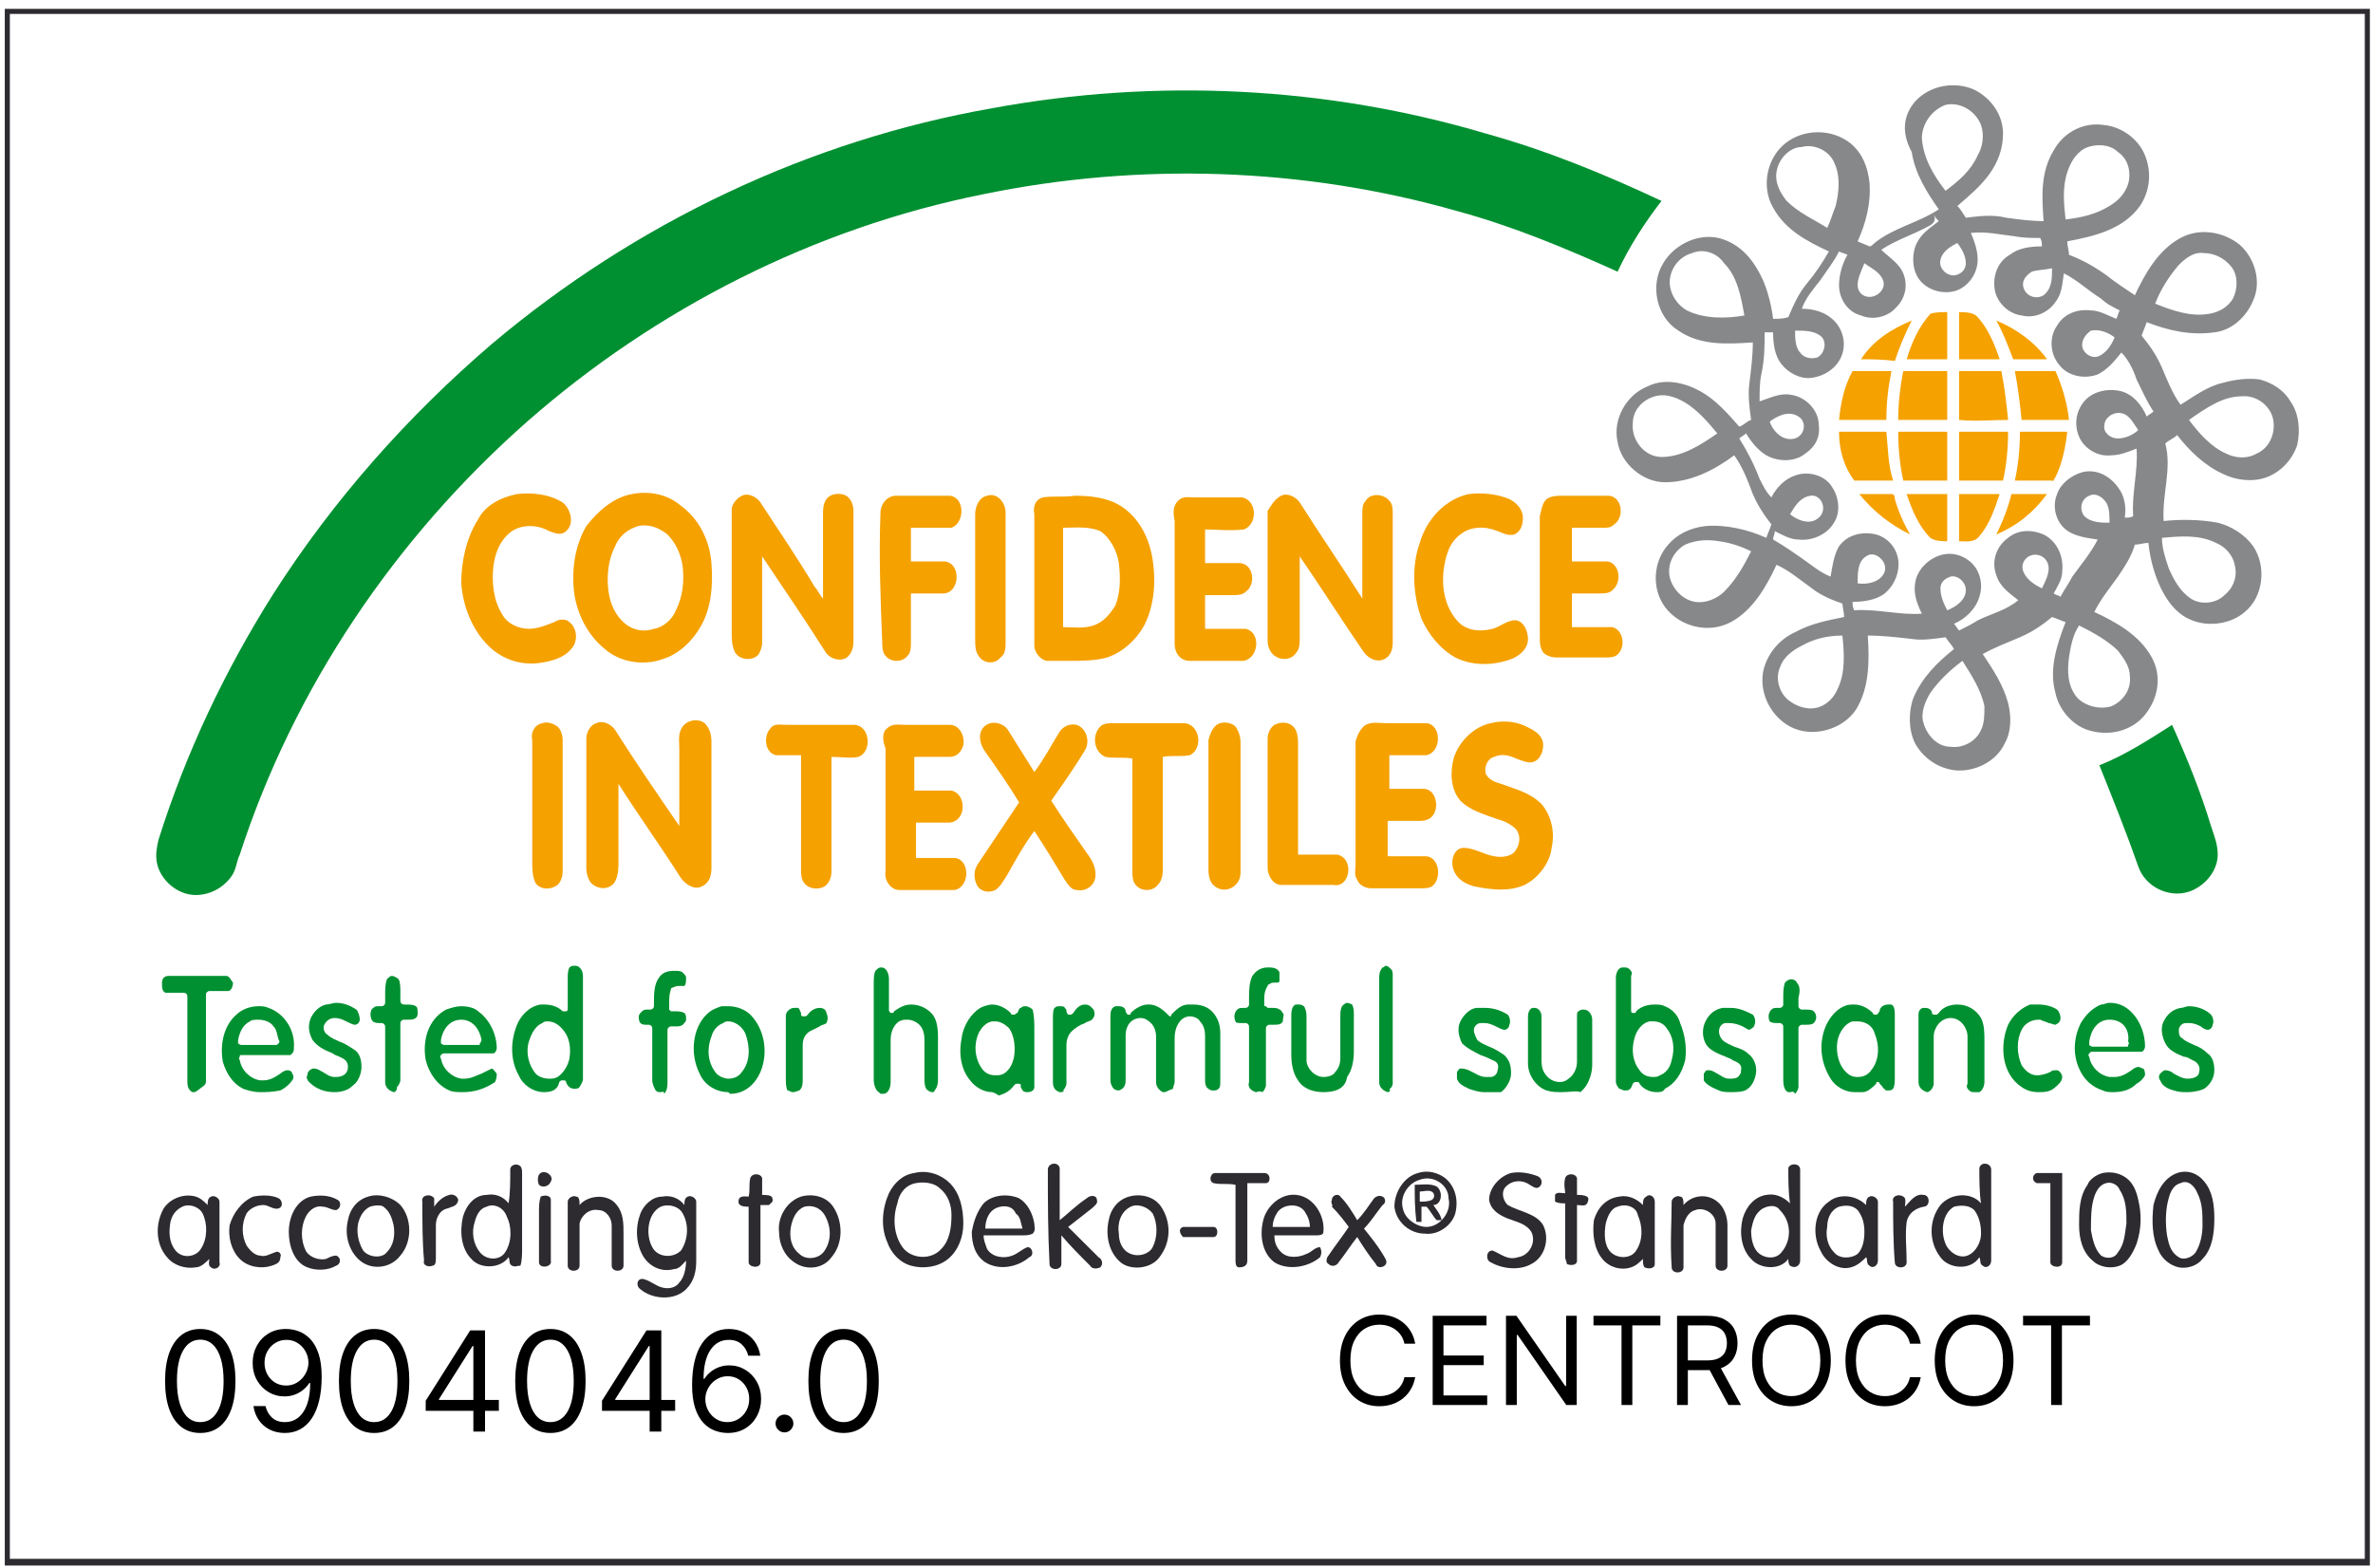 <svg width="165" height="109" viewBox="0 0 165 109" fill="none" xmlns="http://www.w3.org/2000/svg">
<path d="M0.333 0.615C55.11 0.615 110.005 0.615 164.783 0.615C164.783 33.886 164.783 67.274 164.783 100.544C164.783 103.356 164.783 106.051 164.783 108.862H0.333C0.333 72.78 0.333 36.697 0.333 0.615ZM0.685 0.966C0.685 36.814 0.685 72.545 0.685 108.394C55.228 108.394 109.77 108.394 164.43 108.394C164.43 98.084 164.43 87.775 164.43 77.466C164.43 51.927 164.43 26.505 164.43 0.966C161.374 0.966 158.317 0.966 155.379 0.966C103.775 0.966 52.171 0.966 0.685 0.966Z" fill="#2D2B30"/>
<path d="M35.479 81.332C35.479 80.98 35.95 80.863 36.185 81.097C36.302 81.215 36.302 81.449 36.302 81.566C36.302 83.323 36.302 85.081 36.302 86.838C36.302 87.189 36.302 87.658 36.185 88.009C35.95 88.009 35.832 88.126 35.597 88.009C35.362 87.892 35.48 87.658 35.362 87.424C34.774 88.244 33.364 88.244 32.776 87.541C32.071 86.838 31.953 85.666 32.188 84.612C32.423 83.792 33.011 83.089 33.834 83.089C34.422 82.972 35.009 83.206 35.362 83.675C35.48 82.972 35.479 82.152 35.479 81.332ZM33.834 83.909C33.364 84.026 33.129 84.495 33.011 84.963C32.776 85.666 32.893 86.486 33.364 87.072C33.834 87.658 34.774 87.658 35.127 87.072C35.597 86.369 35.597 85.315 35.244 84.612C35.009 83.909 34.304 83.675 33.834 83.909Z" fill="#2D2B30"/>
<path d="M72.86 81.332C72.86 80.863 73.565 80.746 73.683 81.215C73.683 82.386 73.683 83.558 73.683 84.847C74.27 84.378 74.858 83.792 75.563 83.323C75.798 83.089 76.269 83.089 76.269 83.441C76.386 83.675 76.034 83.909 75.916 84.026C75.328 84.495 74.858 84.847 74.27 85.315C74.976 86.018 75.681 86.721 76.386 87.424C76.621 87.541 76.739 87.892 76.504 88.127C76.269 88.244 75.916 88.244 75.798 88.01C75.093 87.307 74.388 86.604 73.8 85.901C73.8 86.604 73.8 87.307 73.8 87.892C73.8 88.361 72.977 88.361 72.977 87.892C72.86 85.666 72.86 83.558 72.86 81.332Z" fill="#2D2B30"/>
<path d="M124.346 81.214C124.463 80.863 125.169 80.863 125.169 81.332C125.169 83.44 125.169 85.549 125.169 87.658C125.169 88.009 124.816 88.243 124.463 88.009C124.346 87.892 124.346 87.658 124.346 87.54C123.758 88.361 122.348 88.243 121.76 87.54C121.055 86.838 120.937 85.666 121.172 84.729C121.407 83.909 121.995 83.206 122.818 83.089C123.405 82.972 123.993 83.206 124.463 83.675C124.346 82.855 124.346 82.034 124.346 81.214ZM122.583 84.026C121.995 84.377 121.877 84.963 121.76 85.549C121.76 86.135 121.877 86.838 122.348 87.189C122.818 87.54 123.523 87.54 123.876 87.072C124.581 86.252 124.581 84.963 123.758 84.143C123.523 83.792 123.053 83.792 122.583 84.026Z" fill="#2D2B30"/>
<path d="M137.629 81.215C137.746 80.746 138.452 80.863 138.452 81.332C138.452 83.441 138.452 85.549 138.452 87.658C138.452 88.01 138.099 88.244 137.864 88.01C137.629 87.892 137.746 87.658 137.629 87.424C137.041 88.361 135.513 88.244 134.925 87.424C134.102 86.37 134.102 84.847 134.925 83.792C135.631 82.972 137.041 82.855 137.746 83.675C137.629 82.972 137.629 82.035 137.629 81.215ZM135.866 83.909C135.043 84.378 134.925 85.667 135.278 86.487C135.513 87.072 136.218 87.541 136.806 87.307C137.394 87.072 137.746 86.369 137.746 85.784C137.746 85.198 137.629 84.612 137.276 84.144C136.924 83.792 136.336 83.792 135.866 83.909Z" fill="#2D2B30"/>
<path d="M37.595 81.566C37.948 81.332 38.536 81.8 38.301 82.152C38.183 82.503 37.713 82.62 37.478 82.386C37.36 82.152 37.36 81.683 37.595 81.566Z" fill="#2D2B30"/>
<path d="M63.574 81.566C64.514 81.332 65.454 81.683 66.042 82.269C66.747 82.972 66.982 84.026 66.982 85.081C66.982 86.018 66.63 86.955 65.924 87.541C65.219 88.126 64.161 88.244 63.338 88.009C62.516 87.775 61.928 87.072 61.693 86.369C61.222 85.315 61.34 84.026 61.81 82.972C62.163 82.269 62.751 81.683 63.574 81.566ZM63.691 82.269C62.986 82.386 62.516 82.972 62.398 83.675C62.045 84.729 62.163 85.901 62.751 86.721C63.338 87.541 64.749 87.658 65.454 86.838C66.042 86.252 66.159 85.315 66.159 84.495C66.159 83.792 65.924 83.089 65.337 82.62C64.984 82.269 64.279 82.152 63.691 82.269Z" fill="#2D2B30"/>
<path d="M98.603 81.566C99.308 81.332 100.013 81.566 100.484 81.917C101.189 82.503 101.424 83.44 101.189 84.378C100.954 85.198 100.013 85.901 99.073 85.783C98.015 85.783 97.075 84.963 96.957 83.909C96.957 82.855 97.662 81.8 98.603 81.566ZM98.72 82.035C97.897 82.269 97.31 83.206 97.545 84.026C97.662 84.729 98.485 85.315 99.191 85.315C100.131 85.315 100.954 84.26 100.719 83.323C100.719 82.386 99.661 81.683 98.72 82.035Z" fill="#2D2B30"/>
<path d="M105.068 81.566C105.656 81.449 106.361 81.566 106.949 81.8C107.184 81.917 107.301 82.269 107.066 82.503C106.831 82.737 106.596 82.503 106.361 82.386C105.891 82.035 105.186 82.035 104.715 82.503C104.363 82.855 104.48 83.44 104.833 83.792C105.656 84.26 106.831 84.378 107.301 85.198C107.772 86.135 107.419 87.424 106.479 87.892C105.656 88.361 104.48 88.244 103.657 87.775C103.305 87.658 103.305 86.955 103.775 86.955C104.363 87.189 104.833 87.658 105.538 87.424C106.361 87.306 106.831 86.369 106.479 85.666C106.126 85.081 105.421 84.963 104.833 84.729C104.245 84.495 103.657 84.143 103.54 83.44C103.54 82.62 104.245 81.8 105.068 81.566Z" fill="#2D2B30"/>
<path d="M146.21 81.566C146.798 81.449 147.385 81.566 147.856 81.917C148.326 82.269 148.561 82.855 148.678 83.44C148.913 84.377 148.914 85.432 148.561 86.486C148.326 87.072 147.973 87.775 147.385 88.009C146.798 88.243 145.975 88.126 145.505 87.658C144.799 87.072 144.564 86.135 144.564 85.198C144.564 84.26 144.564 83.206 145.152 82.386C145.269 82.034 145.74 81.683 146.21 81.566ZM146.445 82.269C145.975 82.386 145.74 82.855 145.622 83.206C145.387 83.909 145.387 84.729 145.387 85.549C145.505 86.135 145.622 86.838 146.092 87.306C146.445 87.541 147.033 87.541 147.268 87.072C147.738 86.486 147.738 85.783 147.856 85.08C147.856 84.26 147.856 83.44 147.385 82.737C147.268 82.386 146.798 82.152 146.445 82.269Z" fill="#2D2B30"/>
<path d="M151.382 81.566C152.087 81.332 152.793 81.566 153.263 82.152C153.851 82.855 153.968 83.792 153.968 84.729C153.968 85.666 153.851 86.838 153.145 87.541C152.793 88.009 152.087 88.243 151.5 88.126C150.912 88.009 150.324 87.541 150.089 86.955C149.619 86.018 149.619 84.846 149.736 83.792C149.971 82.855 150.442 81.917 151.382 81.566ZM151.617 82.269C151.147 82.386 150.912 82.855 150.794 83.323C150.559 84.143 150.559 85.08 150.677 85.9C150.794 86.486 150.912 87.072 151.5 87.423C151.852 87.658 152.44 87.423 152.675 87.072C153.028 86.486 153.145 85.783 153.145 85.198C153.145 84.377 153.145 83.675 152.793 82.972C152.558 82.386 152.087 82.034 151.617 82.269Z" fill="#2D2B30"/>
<path d="M84.379 82.269C84.027 82.152 84.144 81.566 84.497 81.566C85.672 81.566 86.73 81.566 87.906 81.566C88.376 81.566 88.376 82.269 88.023 82.269C87.553 82.269 87.083 82.269 86.73 82.269C86.73 84.026 86.73 85.9 86.73 87.658C86.73 88.009 86.495 88.126 86.143 88.126C85.908 88.126 85.908 87.775 85.908 87.658C85.908 85.9 85.908 84.143 85.908 82.386C85.32 82.269 84.85 82.386 84.379 82.269Z" fill="#2D2B30"/>
<path d="M141.626 82.269C141.273 82.152 141.273 81.683 141.626 81.566C142.213 81.566 142.801 81.566 143.389 81.566C143.389 83.675 143.389 85.783 143.389 87.775C143.389 88.243 142.566 88.126 142.566 87.775C142.566 85.9 142.566 84.026 142.566 82.269C142.213 82.269 141.978 82.269 141.626 82.269Z" fill="#2D2B30"/>
<path d="M52.171 81.917C52.289 81.566 52.877 81.566 52.994 81.917C52.994 82.269 52.994 82.737 52.994 83.089C53.229 83.089 53.699 83.089 53.699 83.323C53.817 83.558 53.582 83.675 53.464 83.792C53.229 83.792 53.112 83.792 52.877 83.792C52.877 85.081 52.877 86.369 52.877 87.775C52.877 88.243 52.054 88.126 52.054 87.775C52.054 86.486 52.054 85.198 52.054 83.909C51.819 83.909 51.348 83.909 51.348 83.558C51.348 83.089 51.819 83.206 52.054 83.206C52.171 82.737 52.054 82.386 52.171 81.917Z" fill="#2D2B30"/>
<path d="M108.83 81.917C108.947 81.566 109.535 81.566 109.652 81.917C109.652 82.269 109.652 82.737 109.652 83.089C109.887 83.089 110.123 83.089 110.358 83.206C110.475 83.323 110.475 83.44 110.358 83.675C110.24 83.909 109.887 83.792 109.652 83.792C109.652 85.081 109.652 86.369 109.652 87.658C109.652 88.009 109.182 88.009 108.947 87.892C108.947 87.775 108.83 87.541 108.83 87.424C108.83 86.135 108.83 84.963 108.83 83.675C108.595 83.675 108.359 83.675 108.124 83.558C108.124 83.44 108.124 83.323 108.124 83.089C108.242 82.855 108.595 82.972 108.83 82.972C108.83 82.737 108.712 82.386 108.83 81.917Z" fill="#2D2B30"/>
<path d="M98.368 82.386C98.838 82.386 99.426 82.269 99.896 82.503C100.366 82.855 100.248 83.792 99.661 83.792C99.896 84.144 100.131 84.378 100.248 84.846C100.131 84.846 99.896 84.846 99.896 84.846C99.661 84.612 99.426 84.144 99.191 83.909C99.073 83.909 98.956 83.909 98.838 83.909C98.838 84.261 98.838 84.612 98.838 84.963C98.72 84.963 98.603 84.963 98.485 84.963C98.368 84.026 98.368 83.206 98.368 82.386ZM98.72 82.855C98.72 83.089 98.72 83.323 98.72 83.558C98.956 83.558 99.308 83.558 99.543 83.441C99.778 83.323 99.778 82.972 99.543 82.855C99.308 82.738 98.956 82.855 98.72 82.855Z" fill="#2D2B30"/>
<path d="M37.595 83.206C37.83 83.089 38.301 83.089 38.301 83.441C38.301 84.846 38.301 86.252 38.301 87.658C38.418 88.127 37.478 88.244 37.478 87.775C37.478 86.604 37.478 85.432 37.478 84.261C37.478 83.909 37.478 83.558 37.595 83.206Z" fill="#2D2B30"/>
<path d="M114.472 83.206C114.707 82.972 115.06 83.206 115.06 83.558C115.06 84.963 115.06 86.369 115.06 87.892C115.06 88.244 114.589 88.244 114.354 88.126C114.237 88.009 114.237 87.775 114.237 87.541C114.002 87.775 113.767 88.009 113.414 88.126C112.709 88.361 111.886 88.126 111.416 87.541C110.828 86.838 110.71 85.784 110.828 84.846C111.063 84.026 111.651 83.323 112.591 83.206C113.179 83.089 113.767 83.323 114.237 83.792C114.237 83.558 114.237 83.323 114.472 83.206ZM112.474 83.909C112.003 84.026 111.768 84.612 111.651 85.081C111.533 85.783 111.533 86.603 112.003 87.072C112.474 87.541 113.414 87.541 113.767 86.955C114.237 86.252 114.237 85.315 113.884 84.495C113.767 83.909 113.061 83.675 112.474 83.909Z" fill="#2D2B30"/>
<path d="M11.382 84.026C11.852 83.323 12.793 82.972 13.615 83.206C13.968 83.323 14.203 83.558 14.438 83.792C14.438 83.558 14.438 83.323 14.673 83.206C14.909 83.089 15.261 83.323 15.261 83.558C15.261 84.963 15.261 86.369 15.261 87.775C15.379 88.126 14.909 88.361 14.673 88.126C14.438 88.009 14.556 87.658 14.556 87.541C14.321 87.775 13.968 88.126 13.615 88.126C12.91 88.244 12.087 88.009 11.617 87.424C10.794 86.486 10.794 85.081 11.382 84.026ZM12.675 83.909C12.205 84.143 11.97 84.495 11.852 84.963C11.735 85.666 11.735 86.369 12.205 86.955C12.675 87.541 13.616 87.424 13.968 86.838C14.438 86.135 14.438 85.081 14.086 84.378C13.851 83.909 13.145 83.675 12.675 83.909Z" fill="#2D2B30"/>
<path d="M17.612 83.206C18.2 83.089 18.905 83.089 19.375 83.323C19.61 83.441 19.728 83.909 19.375 84.026C19.023 84.144 18.67 83.792 18.317 83.792C17.847 83.792 17.377 84.026 17.142 84.378C16.789 85.081 16.789 85.901 17.142 86.604C17.377 86.955 17.73 87.307 18.082 87.307C18.435 87.424 18.788 87.189 19.14 87.072C19.375 86.955 19.61 87.189 19.493 87.424C19.493 87.775 19.258 87.892 18.905 88.01C18.2 88.244 17.259 88.127 16.672 87.541C16.084 86.955 15.849 86.018 15.966 85.198C16.201 84.378 16.789 83.558 17.612 83.206Z" fill="#2D2B30"/>
<path d="M21.609 83.206C22.197 83.089 22.902 83.089 23.489 83.441C23.725 83.558 23.725 84.026 23.372 84.144C23.019 84.144 22.784 83.909 22.432 83.909C21.961 83.792 21.491 84.144 21.256 84.612C20.904 85.315 20.904 86.252 21.256 86.955C21.491 87.424 22.196 87.658 22.667 87.541C22.902 87.424 23.137 87.307 23.372 87.307C23.725 87.424 23.725 87.892 23.372 88.01C22.784 88.361 21.961 88.361 21.374 88.127C20.433 87.775 20.081 86.604 20.081 85.666C20.081 84.495 20.668 83.441 21.609 83.206Z" fill="#2D2B30"/>
<path d="M25.605 83.206C26.311 82.972 27.251 83.206 27.839 83.792C28.662 84.729 28.662 86.369 27.839 87.306C27.134 88.243 25.723 88.361 24.9 87.541C24.195 86.838 23.96 85.783 24.195 84.846C24.312 84.143 24.782 83.44 25.605 83.206ZM25.723 83.909C25.253 84.143 25.018 84.612 24.9 85.08C24.782 85.666 24.9 86.369 25.253 86.955C25.605 87.423 26.546 87.541 26.898 87.072C27.369 86.603 27.486 85.9 27.369 85.198C27.251 84.729 27.134 84.26 26.663 83.909C26.546 83.792 26.076 83.792 25.723 83.909Z" fill="#2D2B30"/>
<path d="M29.367 83.558C29.249 83.089 29.955 82.972 30.19 83.323C30.19 83.558 30.19 83.675 30.19 83.909C30.425 83.558 30.777 83.206 31.248 83.089C31.6 82.972 31.953 83.323 31.835 83.558C31.718 83.909 31.365 83.909 31.13 84.026C30.542 84.144 30.307 84.729 30.307 85.198C30.307 86.018 30.307 86.721 30.307 87.541C30.307 87.658 30.307 88.01 30.072 88.01C29.837 88.127 29.367 88.01 29.485 87.658C29.367 86.369 29.367 84.964 29.367 83.558Z" fill="#2D2B30"/>
<path d="M39.476 83.557C39.476 83.323 39.829 83.089 40.064 83.206C40.299 83.206 40.299 83.557 40.299 83.792C40.887 83.089 42.297 82.972 42.885 83.792C43.355 84.377 43.355 85.08 43.355 85.783C43.355 86.486 43.355 87.306 43.355 88.009C43.355 88.478 42.532 88.478 42.532 88.009C42.532 87.072 42.532 86.135 42.532 85.198C42.532 84.729 42.18 84.143 41.592 84.143C41.004 84.026 40.416 84.495 40.299 85.08C40.299 86.018 40.299 87.072 40.299 88.009C40.299 88.478 39.476 88.478 39.476 88.009C39.476 86.369 39.476 84.963 39.476 83.557Z" fill="#2D2B30"/>
<path d="M44.531 84.377C44.766 83.792 45.353 83.206 46.059 83.206C46.647 83.089 47.234 83.323 47.587 83.792C47.587 83.557 47.587 83.323 47.822 83.206C48.057 83.089 48.41 83.323 48.41 83.557C48.41 84.963 48.41 86.252 48.41 87.658C48.41 88.361 48.292 89.064 47.705 89.649C46.882 90.469 45.353 90.352 44.531 89.649C44.178 89.415 44.296 88.829 44.766 88.946C45.236 89.064 45.589 89.415 46.059 89.532C46.529 89.649 46.999 89.532 47.234 89.181C47.587 88.829 47.705 88.126 47.705 87.658C47.469 87.892 47.234 88.243 46.882 88.243C46.059 88.478 45.236 88.126 44.766 87.423C44.178 86.486 44.178 85.315 44.531 84.377ZM45.941 83.909C45.001 84.377 44.883 85.9 45.354 86.721C45.706 87.423 46.764 87.54 47.352 86.955C47.822 86.252 47.94 85.198 47.469 84.377C47.234 83.909 46.529 83.675 45.941 83.909Z" fill="#2D2B30"/>
<path d="M55.698 83.206C56.521 82.972 57.461 83.206 57.931 83.909C58.636 84.963 58.636 86.486 57.814 87.424C57.226 88.243 56.05 88.361 55.227 87.775C54.522 87.306 54.17 86.486 54.17 85.666C54.052 84.729 54.64 83.558 55.698 83.206ZM55.933 83.909C55.345 84.143 55.11 84.729 54.992 85.315C54.875 86.018 54.992 86.721 55.58 87.189C56.05 87.658 56.991 87.541 57.343 86.955C57.814 86.252 57.814 85.315 57.343 84.495C56.991 83.909 56.403 83.792 55.933 83.909Z" fill="#2D2B30"/>
<path d="M68.393 83.675C68.981 83.089 70.039 82.972 70.861 83.323C71.449 83.675 71.802 84.377 71.919 85.08C71.919 85.315 72.037 85.549 71.802 85.783C71.567 85.9 71.332 85.9 71.097 85.9C70.156 85.9 69.333 85.9 68.393 85.9C68.393 86.252 68.51 86.486 68.628 86.838C68.981 87.424 69.803 87.541 70.391 87.306C70.744 87.189 71.097 86.838 71.449 86.721C71.802 86.721 71.919 87.306 71.567 87.424C70.744 88.126 69.451 88.361 68.51 87.775C67.805 87.306 67.57 86.486 67.57 85.666C67.688 84.963 67.923 84.26 68.393 83.675ZM69.216 84.026C68.746 84.26 68.51 84.846 68.51 85.432C69.333 85.432 70.274 85.432 71.097 85.432C70.979 85.08 70.979 84.612 70.626 84.377C70.391 83.792 69.686 83.792 69.216 84.026Z" fill="#2D2B30"/>
<path d="M78.502 83.206C79.325 82.972 80.265 83.206 80.736 83.909C81.441 84.963 81.441 86.369 80.618 87.424C80.03 88.243 78.62 88.361 77.914 87.775C77.091 87.072 76.856 85.9 77.092 84.846C77.209 84.143 77.679 83.44 78.502 83.206ZM78.62 83.909C77.914 84.26 77.679 85.08 77.797 85.783C77.797 86.369 78.032 86.955 78.62 87.189C79.207 87.424 79.913 87.189 80.148 86.721C80.501 86.018 80.501 85.08 80.148 84.377C79.795 83.909 79.09 83.675 78.62 83.909Z" fill="#2D2B30"/>
<path d="M87.906 84.612C88.259 83.675 89.199 82.972 90.139 83.089C91.315 83.206 92.138 84.495 92.02 85.666C92.02 85.901 91.668 85.901 91.55 85.901C90.61 85.901 89.552 85.901 88.611 85.901C88.611 86.369 88.729 86.721 89.082 87.072C89.552 87.541 90.374 87.424 90.845 87.189C91.197 87.072 91.433 86.721 91.785 86.721C91.903 86.955 91.903 87.189 91.785 87.424C90.962 88.126 89.552 88.361 88.611 87.775C87.671 87.072 87.553 85.666 87.906 84.612ZM88.846 84.26C88.611 84.612 88.494 84.963 88.494 85.315C89.317 85.315 90.257 85.315 91.08 85.315C91.08 84.963 90.962 84.612 90.727 84.26C90.374 83.675 89.317 83.675 88.846 84.26Z" fill="#2D2B30"/>
<path d="M92.608 83.441C92.608 83.089 93.078 82.972 93.196 83.206C93.666 83.675 94.018 84.261 94.371 84.847C94.841 84.378 95.194 83.792 95.546 83.323C95.664 83.206 95.899 83.089 96.134 83.206C96.369 83.323 96.369 83.675 96.134 83.792C95.664 84.378 95.311 84.964 94.841 85.432C95.311 86.018 95.782 86.604 96.134 87.189C96.252 87.424 96.487 87.658 96.369 87.892C96.252 88.127 95.782 88.244 95.664 87.892C95.194 87.307 94.724 86.604 94.371 86.018C93.901 86.604 93.548 87.189 93.078 87.775C92.96 88.01 92.608 88.127 92.373 87.892C92.138 87.775 92.255 87.424 92.373 87.307C92.843 86.604 93.313 86.018 93.783 85.315C93.431 84.847 93.078 84.378 92.608 83.909C92.725 83.792 92.49 83.675 92.608 83.441Z" fill="#2D2B30"/>
<path d="M116.235 83.557C116.235 83.323 116.588 83.089 116.823 83.206C117.058 83.206 117.058 83.557 117.058 83.792C117.646 83.089 118.704 82.972 119.409 83.557C119.879 83.909 120.114 84.612 120.114 85.198C120.114 86.135 120.114 87.072 120.114 88.009C120.114 88.478 119.291 88.478 119.291 88.009C119.291 87.072 119.291 86.018 119.291 85.08C119.291 84.377 118.468 83.909 117.881 84.143C117.411 84.26 117.176 84.729 117.058 85.198C117.058 86.135 117.058 87.072 117.058 88.126C117.058 88.595 116.235 88.595 116.235 88.126C116.118 86.369 116.235 84.963 116.235 83.557Z" fill="#2D2B30"/>
<path d="M127.167 83.557C127.872 82.972 129.048 83.089 129.753 83.792C129.753 83.557 129.753 83.323 129.988 83.206C130.223 83.089 130.576 83.323 130.576 83.557C130.576 84.963 130.576 86.369 130.576 87.658C130.576 88.009 130.223 88.243 129.988 88.009C129.753 87.892 129.871 87.54 129.753 87.423C129.518 87.658 129.165 88.009 128.695 88.126C127.872 88.361 126.932 87.775 126.579 86.955C125.992 85.9 126.109 84.26 127.167 83.557ZM127.872 83.909C127.285 84.143 127.05 84.729 127.05 85.315C126.932 85.9 127.049 86.603 127.52 87.072C127.872 87.541 128.695 87.54 129.165 87.189C129.518 86.838 129.636 86.252 129.636 85.666C129.636 85.08 129.518 84.612 129.165 84.143C128.813 83.792 128.343 83.792 127.872 83.909Z" fill="#2D2B30"/>
<path d="M131.634 83.558C131.516 83.206 131.987 82.972 132.339 83.206C132.574 83.323 132.457 83.675 132.457 83.909C132.809 83.558 133.162 82.972 133.75 83.089C134.22 83.089 134.22 83.909 133.75 83.909C133.162 84.026 132.692 84.378 132.574 84.963C132.457 85.901 132.574 86.838 132.574 87.775C132.574 88.244 131.751 88.244 131.751 87.775C131.634 86.369 131.634 84.963 131.634 83.558Z" fill="#2D2B30"/>
<path d="M82.264 86.018C82.028 85.784 81.911 85.432 82.264 85.315C82.969 85.315 83.674 85.315 84.379 85.315C84.732 85.315 84.732 86.018 84.379 86.018C83.674 86.018 82.969 86.018 82.264 86.018Z" fill="#2D2B30"/>
<path d="M133.162 7.058C134.22 5.886 135.983 5.652 137.276 6.238C138.452 6.824 139.275 7.995 139.275 9.284C139.275 10.338 138.922 11.275 138.334 12.095C137.746 12.915 136.924 13.618 136.101 14.321C136.336 14.556 136.453 14.79 136.688 15.141C137.629 15.024 138.569 14.907 139.51 15.141C140.333 15.258 141.273 15.376 142.096 15.376C141.978 13.736 141.861 11.978 142.801 10.455C143.506 9.167 144.917 8.464 146.327 8.698C147.503 8.815 148.678 9.635 149.149 10.807C149.619 11.978 149.501 13.267 148.796 14.321C147.621 15.961 145.622 16.43 143.741 16.781C143.741 17.133 143.859 17.367 143.859 17.719C144.799 18.07 145.622 18.539 146.445 19.125C147.033 19.593 147.738 20.062 148.443 20.53C149.149 19.007 150.089 17.367 151.617 16.547C152.91 15.844 154.556 16.078 155.731 17.016C156.789 17.953 157.259 19.593 156.672 20.882C156.201 22.053 155.144 22.99 153.968 23.108C152.322 23.342 150.794 22.99 149.266 22.405C149.149 22.756 149.031 22.99 148.914 23.342C149.501 24.045 149.971 24.748 150.324 25.568C150.677 26.388 151.029 27.325 151.617 28.145C152.558 27.559 153.498 26.856 154.556 26.622C155.379 26.388 156.319 26.271 157.142 26.388C157.965 26.622 158.788 27.091 159.258 27.911C159.846 28.731 159.963 29.902 159.728 30.957C159.375 32.011 158.553 32.831 157.612 33.183C156.672 33.534 155.496 33.417 154.556 32.948C153.263 32.362 152.205 31.308 151.382 30.254C151.147 30.488 150.794 30.605 150.559 30.84C151.029 32.597 150.324 34.354 150.442 36.228C151.617 36.111 152.91 36.111 154.203 36.346C155.144 36.58 156.084 37.166 156.672 37.986C157.612 39.392 157.377 41.5 156.084 42.555C155.144 43.375 153.615 43.609 152.44 43.14C151.5 42.789 150.912 42.086 150.442 41.266C149.854 40.212 149.501 38.923 149.384 37.751C149.031 37.751 148.796 37.869 148.443 37.869C148.208 38.689 147.738 39.392 147.268 40.094C146.68 40.914 146.092 41.617 145.622 42.555C147.15 43.258 148.796 44.195 149.619 45.718C150.324 47.006 150.089 48.529 149.149 49.701C148.208 50.872 146.563 51.224 145.152 50.755C144.094 50.404 143.154 49.349 142.919 48.178C142.448 46.538 143.036 44.781 143.624 43.258C143.271 43.14 143.036 43.023 142.683 42.906C141.978 43.492 141.273 43.96 140.45 44.312C139.627 44.663 138.687 45.015 137.864 45.483C138.569 46.538 139.275 47.592 139.627 48.881C139.862 49.818 139.862 50.872 139.392 51.692C138.804 52.981 137.276 53.684 135.983 53.567C134.808 53.45 133.75 52.747 133.162 51.692C132.692 50.755 132.692 49.467 133.045 48.529C133.632 47.123 134.69 46.069 135.866 45.132C135.748 44.898 135.513 44.663 135.278 44.312C134.455 44.429 133.632 44.546 132.927 44.429C131.869 44.312 130.929 44.195 129.871 44.195C129.988 45.952 129.988 47.826 129.048 49.349C128.107 50.755 125.992 51.341 124.464 50.521C123.17 49.818 122.348 48.295 122.583 46.772C122.818 45.483 123.758 44.429 124.816 43.96C125.874 43.375 127.05 43.14 128.225 42.906C128.225 42.555 128.107 42.203 128.107 41.969C127.402 41.735 126.579 41.383 125.992 40.914C125.169 40.329 124.346 39.626 123.523 39.274C122.818 40.797 121.877 42.438 120.349 43.258C118.821 44.078 116.823 43.609 115.765 42.203C114.825 40.914 114.942 39.04 116 37.869C116.588 37.166 117.528 36.697 118.586 36.58C119.997 36.463 121.525 36.814 122.818 37.4C122.935 37.048 123.053 36.814 123.17 36.463C122.7 35.877 122.23 35.174 121.877 34.354C121.525 33.417 121.172 32.48 120.584 31.66C119.174 32.714 117.528 33.534 115.765 33.534C114.237 33.534 112.709 32.245 112.474 30.722C112.121 29.199 113.061 27.442 114.589 26.856C115.765 26.271 117.176 26.622 118.233 27.208C119.291 27.794 120.114 28.731 120.937 29.668C121.29 29.551 121.407 29.317 121.76 29.199C121.642 28.379 121.525 27.442 121.642 26.622C121.76 25.685 121.877 24.748 121.877 23.811C120.114 23.928 118.233 24.045 116.705 22.99C115.177 22.053 114.707 19.827 115.647 18.304C116.47 16.899 118.351 16.078 119.879 16.664C121.172 17.133 121.995 18.187 122.583 19.476C122.935 20.296 123.17 21.233 123.288 22.17C123.641 22.17 123.993 22.17 124.346 22.053C124.699 21.233 125.051 20.413 125.639 19.71C126.227 19.007 126.697 18.304 127.167 17.484C125.639 16.781 124.111 15.961 123.288 14.438C122.465 13.033 122.818 11.041 124.111 9.987C125.404 8.932 127.402 8.932 128.695 9.987C129.518 10.69 129.871 11.627 129.988 12.681C130.106 14.087 129.753 15.493 129.165 16.781C129.401 16.899 129.753 17.016 129.988 17.133C130.106 17.133 130.223 17.016 130.341 16.899C131.634 15.844 133.397 15.493 134.808 14.556C133.985 13.384 133.162 12.095 132.927 10.572C132.104 9.049 132.457 7.878 133.162 7.058ZM133.632 9.635C133.75 11.041 134.455 12.213 135.278 13.267C136.218 12.564 137.041 11.861 137.511 10.807C137.864 10.221 137.982 9.401 137.746 8.698C137.394 7.761 136.336 7.058 135.278 7.292C134.338 7.644 133.632 8.581 133.632 9.635ZM123.523 11.978C123.406 12.681 123.758 13.384 124.228 13.97C125.051 14.79 126.109 15.258 127.05 15.844C127.285 15.376 127.402 14.907 127.637 14.321C127.872 13.384 127.99 12.213 127.52 11.275C127.167 10.455 126.109 9.987 125.286 10.221C124.464 10.221 123.641 11.041 123.523 11.978ZM144.917 10.338C144.329 10.69 143.976 11.275 143.741 11.978C143.389 13.033 143.506 14.204 143.624 15.258C144.682 15.141 145.74 14.907 146.68 14.321C147.268 13.97 147.738 13.501 147.973 12.798C148.208 11.978 147.973 11.041 147.268 10.572C146.68 9.987 145.622 9.987 144.917 10.338ZM134.102 15.727C133.045 16.313 131.869 16.664 130.811 17.367C131.281 17.836 131.869 18.187 132.222 18.773C132.692 19.593 132.574 20.647 131.869 21.35C131.281 22.053 130.223 22.288 129.401 21.936C128.46 21.702 127.872 20.765 127.872 19.827C127.872 19.125 128.107 18.304 128.46 17.719C128.225 17.602 128.107 17.602 127.872 17.484C127.52 18.187 127.05 18.773 126.579 19.476C126.109 20.062 125.521 20.765 125.286 21.468C126.109 21.468 126.932 21.702 127.52 22.288C128.225 22.99 128.46 24.162 127.872 25.099C127.52 25.685 126.814 26.154 125.992 26.271C125.169 26.388 124.346 25.919 123.876 25.333C123.406 24.748 123.288 23.928 123.288 23.108C123.053 23.108 122.935 23.108 122.7 23.108C122.7 24.045 122.7 24.982 122.465 26.036C122.348 26.622 122.348 27.208 122.348 27.911C123.053 27.677 123.758 27.325 124.464 27.442C125.521 27.559 126.462 28.497 126.462 29.551C126.579 30.371 126.227 31.074 125.521 31.542C124.816 32.128 123.641 32.128 122.818 31.66C122.23 31.308 121.76 30.722 121.407 30.137C121.29 30.254 121.055 30.371 120.937 30.488C121.525 31.425 121.995 32.362 122.348 33.3C122.583 33.768 122.818 34.237 123.17 34.588C123.523 33.886 124.111 33.3 124.816 33.065C125.757 32.714 126.932 33.065 127.402 33.886C127.872 34.588 127.99 35.643 127.52 36.346C127.05 37.166 125.992 37.634 125.051 37.517C124.464 37.517 123.876 37.166 123.406 36.931C123.406 37.166 123.288 37.283 123.288 37.517C124.111 37.986 124.934 38.572 125.757 39.157C126.227 39.509 126.697 39.86 127.285 40.094C127.402 39.392 127.52 38.572 127.872 37.986C128.46 37.166 129.518 36.931 130.458 37.166C131.281 37.4 131.869 38.103 131.987 38.923C132.104 39.743 131.751 40.68 131.046 41.266C130.458 41.735 129.518 41.852 128.813 41.852C128.813 42.086 128.813 42.203 128.93 42.438C130.458 42.32 132.104 42.789 133.632 42.672C133.28 41.969 133.044 41.266 133.162 40.563C133.28 39.626 134.102 38.806 135.043 38.572C135.983 38.337 136.924 38.806 137.394 39.509C137.746 40.094 137.864 40.797 137.629 41.5C137.394 42.32 136.689 43.023 135.866 43.375C135.983 43.492 136.101 43.726 136.218 43.843C136.689 43.609 137.159 43.375 137.511 43.14C138.452 42.672 139.51 42.438 140.333 41.735C139.745 41.266 139.04 40.797 138.804 39.977C138.452 39.04 138.804 37.986 139.627 37.4C140.332 36.814 141.273 36.814 142.096 37.166C143.036 37.634 143.506 38.689 143.389 39.743C143.389 40.329 143.036 40.797 142.801 41.266C142.919 41.383 143.154 41.383 143.271 41.5C143.506 41.032 143.859 40.563 144.094 40.094C144.682 39.274 145.387 38.454 145.857 37.517C145.034 37.4 144.212 37.283 143.624 36.814C142.919 36.228 142.683 35.174 143.036 34.354C143.271 33.651 143.977 33.065 144.799 32.831C145.74 32.597 146.68 33.065 147.268 33.886C147.738 34.471 147.856 35.291 147.738 35.994C147.973 35.994 148.208 35.994 148.326 35.877C148.208 34.354 148.678 32.714 148.561 31.191C147.973 31.425 147.385 31.66 146.798 31.66C145.857 31.777 144.917 31.191 144.564 30.371C144.212 29.551 144.329 28.614 144.917 27.911C145.505 27.208 146.563 26.974 147.503 27.208C148.326 27.442 148.914 28.145 149.266 28.965C149.384 28.848 149.619 28.731 149.736 28.614C149.266 27.911 148.914 27.091 148.561 26.388C148.326 25.685 147.973 24.982 147.503 24.513C147.033 25.099 146.563 25.685 145.857 26.036C144.917 26.388 143.741 26.154 143.154 25.333C142.566 24.631 142.448 23.459 143.036 22.639C143.506 21.819 144.447 21.468 145.387 21.585C145.975 21.585 146.563 21.936 147.15 22.17C147.268 21.936 147.268 21.819 147.385 21.585C146.915 21.35 146.445 21.116 146.092 20.765C145.152 20.179 144.447 19.476 143.506 19.007C143.389 19.71 143.389 20.413 142.919 20.999C142.448 21.702 141.508 22.17 140.568 21.936C139.627 21.819 138.804 20.999 138.687 20.062C138.569 19.125 138.922 18.187 139.745 17.719C140.333 17.25 141.155 17.133 141.978 17.133C141.978 16.899 141.978 16.781 141.861 16.547C141.273 16.547 140.685 16.547 140.097 16.43C139.039 16.313 138.099 16.078 137.041 16.196C137.276 16.781 137.511 17.367 137.511 18.07C137.511 19.125 136.689 20.179 135.631 20.296C134.808 20.413 133.867 20.062 133.397 19.359C132.927 18.656 132.927 17.602 133.28 16.899C133.632 16.196 134.22 15.844 134.808 15.376C134.69 15.258 134.573 15.141 134.455 14.907C134.69 15.376 134.338 15.61 134.102 15.727ZM136.101 16.899C135.631 17.133 135.043 17.484 134.925 18.07C134.808 18.539 135.16 19.007 135.631 19.125C136.101 19.242 136.688 18.89 136.688 18.304C136.688 17.836 136.453 17.367 136.101 16.899ZM117.646 17.602C116.823 17.836 116.235 18.539 116.118 19.359C116 20.179 116.47 21.116 117.293 21.585C118.468 22.17 119.997 22.17 121.29 21.936C121.055 20.647 120.819 19.242 119.879 18.304C119.409 17.602 118.469 17.25 117.646 17.602ZM151.5 18.422C150.794 19.242 150.207 20.179 149.854 21.116C151.029 21.585 152.322 22.053 153.615 21.819C154.321 21.702 154.909 21.35 155.261 20.765C155.614 20.062 155.614 19.125 155.144 18.539C154.673 17.953 153.968 17.602 153.263 17.602C152.558 17.484 151.97 17.953 151.5 18.422ZM129.165 19.827C129.165 20.296 129.518 20.647 129.988 20.647C130.576 20.647 131.164 20.062 130.929 19.476C130.694 18.89 130.106 18.656 129.636 18.304C129.4 18.89 129.165 19.359 129.165 19.827ZM141.273 18.89C140.92 19.125 140.568 19.476 140.685 19.945C140.803 20.53 141.508 20.882 142.096 20.53C142.683 20.062 142.683 19.359 142.683 18.656C142.096 18.773 141.626 18.773 141.273 18.89ZM124.816 22.99C124.816 23.459 124.816 24.162 125.169 24.513C125.404 24.865 125.874 24.982 126.344 24.865C126.814 24.631 127.05 23.928 126.697 23.459C126.227 22.99 125.521 22.99 124.816 22.99ZM144.799 24.162C144.917 24.631 145.505 24.982 145.975 24.748C146.445 24.513 146.798 24.045 147.033 23.459C146.563 23.108 145.975 22.873 145.387 22.99C145.034 23.225 144.682 23.693 144.799 24.162ZM115.06 27.559C114.237 27.794 113.532 28.497 113.532 29.434C113.414 30.605 114.354 31.777 115.53 31.777C116.94 31.777 118.233 30.957 119.409 30.137C118.821 29.434 118.233 28.731 117.411 28.145C116.705 27.677 115.882 27.325 115.06 27.559ZM152.205 29.199C152.91 30.137 153.733 31.074 154.791 31.542C155.496 31.894 156.319 31.894 156.907 31.542C157.73 31.191 158.2 30.254 158.082 29.317C157.965 28.262 156.907 27.442 155.849 27.559C154.556 27.559 153.38 28.379 152.205 29.199ZM123.053 29.317C123.288 30.02 123.993 30.722 124.816 30.488C125.521 30.254 125.639 29.317 125.051 28.965C124.346 28.497 123.523 28.965 123.053 29.317ZM146.327 29.551C146.21 30.02 146.68 30.488 147.268 30.488C147.738 30.488 148.326 30.254 148.678 29.902C148.326 29.434 148.091 28.848 147.503 28.731C146.915 28.614 146.327 29.082 146.327 29.551ZM124.464 35.76C125.051 36.228 125.992 36.58 126.579 35.877C127.05 35.291 126.579 34.354 125.874 34.471C125.169 34.588 124.816 35.174 124.464 35.76ZM145.27 34.471C144.682 34.706 144.564 35.408 144.917 35.877C145.387 36.346 146.092 36.346 146.68 36.346C146.68 35.877 146.68 35.291 146.445 34.94C146.21 34.588 145.74 34.237 145.27 34.471ZM150.324 37.4C150.324 38.103 150.559 38.806 150.794 39.509C151.147 40.329 151.617 41.149 152.322 41.617C153.028 42.086 154.086 41.969 154.673 41.383C155.261 40.914 155.614 40.094 155.379 39.274C155.261 38.572 154.673 37.986 154.086 37.751C152.91 37.166 151.617 37.283 150.324 37.4ZM117.175 37.869C116.353 38.337 115.882 39.274 116.118 40.212C116.353 41.032 117.058 41.735 117.881 41.852C118.586 41.969 119.409 41.617 119.879 41.149C120.702 40.329 121.29 39.274 121.76 38.337C121.055 37.986 120.349 37.751 119.526 37.634C118.821 37.517 117.998 37.517 117.175 37.869ZM129.753 38.689C129.165 39.04 129.165 39.86 129.165 40.563C129.871 40.68 130.811 40.446 131.046 39.743C131.281 39.04 130.341 38.22 129.753 38.689ZM140.685 39.743C140.92 40.329 141.508 40.68 141.978 40.914C142.213 40.446 142.448 39.977 142.448 39.509C142.448 39.04 142.096 38.572 141.508 38.572C140.92 38.572 140.45 39.157 140.685 39.743ZM134.925 40.914C134.925 41.5 135.16 41.969 135.395 42.438C135.983 42.203 136.688 41.735 136.688 41.032C136.688 40.446 136.101 39.977 135.631 40.094C135.278 40.212 134.925 40.446 134.925 40.914ZM143.859 45.718C143.741 46.655 143.741 47.709 144.447 48.529C145.034 49.115 145.975 49.349 146.798 49.115C147.621 48.764 148.208 47.944 148.091 47.006C148.091 46.303 147.62 45.718 147.268 45.249C146.563 44.546 145.505 43.96 144.564 43.492C144.094 44.195 143.977 45.015 143.859 45.718ZM125.286 44.898C124.581 45.249 123.993 45.718 123.758 46.421C123.406 47.241 123.758 48.295 124.464 48.764C124.934 49.115 125.639 49.349 126.227 49.232C126.932 49.115 127.52 48.529 127.755 47.944C128.343 46.772 128.225 45.366 128.107 44.195C127.05 44.195 126.109 44.429 125.286 44.898ZM134.22 48.178C133.867 48.764 133.515 49.584 133.75 50.287C133.985 51.107 134.69 51.927 135.631 51.927C136.453 52.044 137.394 51.575 137.746 50.755C137.982 50.287 137.982 49.701 137.982 49.115C137.746 47.944 137.041 46.889 136.453 45.952C135.513 46.655 134.808 47.358 134.22 48.178Z" fill="#87888A"/>
<path d="M68.981 7.527C80.383 5.418 92.255 6.004 103.305 9.284C107.537 10.456 111.533 12.096 115.53 13.97C114.354 15.493 113.296 17.133 112.474 18.89C108.83 17.25 105.186 15.727 101.306 14.673C90.61 11.627 79.207 11.276 68.393 13.502C56.638 15.845 45.589 21.468 36.655 29.317C27.486 37.4 20.433 47.827 16.672 59.425C16.437 59.893 16.437 60.479 16.084 60.948C15.496 61.768 14.556 62.236 13.615 62.236C12.322 62.236 11.147 61.182 10.912 60.01C10.794 59.425 10.912 58.839 11.029 58.37C12.91 52.396 15.614 46.655 19.023 41.266C23.137 34.823 28.309 28.965 34.186 23.928C44.178 15.493 56.285 9.753 68.981 7.527Z" fill="#009031"/>
<path d="M145.975 53.215C147.738 52.513 149.384 51.458 151.029 50.404C152.087 52.747 153.028 55.09 153.733 57.433C153.968 58.136 154.203 58.721 154.203 59.424C154.203 60.596 153.263 61.65 152.205 62.002C150.794 62.47 149.149 61.65 148.678 60.245C147.856 57.901 146.915 55.558 145.975 53.215Z" fill="#009031"/>
<path d="M37.83 75.943C37.008 75.943 36.302 75.357 36.067 74.772C35.479 73.717 35.479 72.428 35.95 71.257C36.185 70.671 36.772 69.968 37.595 69.851C37.713 69.851 37.83 69.851 37.83 69.851C38.3 69.851 38.771 69.968 39.123 70.32H39.241H39.358C39.476 70.32 39.476 70.203 39.476 70.085V68.094C39.476 67.743 39.476 67.508 39.594 67.274C39.711 67.157 39.829 67.157 39.946 67.157C40.064 67.157 40.181 67.157 40.299 67.274C40.534 67.508 40.534 67.743 40.534 67.977C40.534 69.031 40.534 70.085 40.534 71.023C40.534 72.311 40.534 73.717 40.534 75.006C40.534 75.24 40.416 75.357 40.299 75.592C40.181 75.709 40.064 75.709 39.946 75.709C39.711 75.709 39.476 75.592 39.358 75.24C39.358 75.123 39.241 75.123 39.123 75.123C39.006 75.123 39.006 75.123 38.888 75.24C38.771 75.826 38.3 75.943 37.83 75.943ZM38.066 71.023C37.948 71.023 37.83 71.023 37.713 71.14C37.125 71.374 36.89 72.077 36.772 72.428C36.537 73.249 36.772 74.069 37.243 74.654C37.478 74.889 37.83 75.006 38.183 75.006C38.418 75.006 38.536 75.006 38.771 74.889C39.123 74.654 39.476 74.186 39.594 73.6C39.711 72.897 39.594 72.194 39.241 71.726C38.888 71.257 38.536 71.023 38.066 71.023Z" fill="#009031"/>
<path d="M45.941 75.943C45.824 75.943 45.706 75.943 45.589 75.826C45.471 75.591 45.353 75.357 45.353 75.123V71.491C45.353 71.374 45.236 71.257 45.118 71.257H45.001C44.766 71.257 44.648 71.257 44.531 71.139C44.413 71.022 44.413 70.788 44.413 70.671C44.413 70.554 44.531 70.437 44.648 70.319C44.766 70.202 44.883 70.202 45.001 70.202C45.118 70.202 45.118 70.202 45.236 70.202C45.353 70.202 45.471 70.085 45.471 69.968V69.734C45.471 69.148 45.471 68.445 45.824 67.976C46.059 67.625 46.411 67.508 46.882 67.508C47.117 67.508 47.352 67.508 47.469 67.625C47.587 67.742 47.705 67.859 47.705 67.976C47.705 68.211 47.705 68.445 47.587 68.562C47.587 68.562 47.469 68.562 47.234 68.562C47.117 68.562 46.999 68.562 46.764 68.679C46.764 68.679 46.647 68.679 46.647 68.796C46.529 69.148 46.529 69.499 46.529 69.734C46.529 69.851 46.529 69.968 46.529 70.085C46.529 70.202 46.529 70.202 46.529 70.202L46.647 70.319C46.764 70.319 46.764 70.319 46.882 70.319C47.117 70.319 47.352 70.319 47.587 70.437C47.705 70.554 47.705 70.671 47.705 70.905C47.705 71.022 47.587 71.139 47.469 71.257C47.352 71.374 47.117 71.374 46.882 71.374C46.764 71.374 46.764 71.374 46.647 71.374C46.529 71.374 46.411 71.491 46.411 71.608C46.411 72.311 46.411 73.014 46.411 73.6C46.411 74.185 46.411 74.654 46.411 75.24C46.411 75.474 46.411 75.826 46.176 76.06C46.176 75.826 46.059 75.943 45.941 75.943Z" fill="#009031"/>
<path d="M64.867 75.943C64.631 75.943 64.514 75.825 64.396 75.708C64.279 75.474 64.279 75.24 64.279 75.005V72.311C64.279 71.842 64.161 71.491 63.926 71.257C63.691 71.022 63.338 70.905 63.103 70.905C62.868 70.905 62.751 70.905 62.516 71.022C62.163 71.257 61.928 71.725 61.928 72.311V75.24C61.928 75.591 61.81 75.826 61.693 75.943C61.575 76.06 61.458 76.06 61.34 76.06C61.222 76.06 61.222 76.06 61.105 75.943C60.87 75.826 60.752 75.357 60.752 75.123V68.445C60.752 68.094 60.752 67.742 60.87 67.508C60.987 67.391 61.105 67.273 61.222 67.273C61.34 67.273 61.458 67.273 61.575 67.391C61.693 67.508 61.81 67.742 61.81 68.094V68.914C61.81 69.382 61.81 69.734 61.81 70.202C61.81 70.319 61.81 70.319 61.928 70.436H62.045C62.045 70.436 62.163 70.436 62.163 70.319C62.516 70.085 62.868 69.851 63.338 69.851C63.926 69.851 64.396 70.085 64.749 70.436C65.102 70.788 65.219 71.374 65.219 72.077V75.123C65.219 75.474 65.102 75.708 64.984 75.825C64.984 75.943 64.867 75.943 64.867 75.943Z" fill="#009031"/>
<path d="M87.318 75.943C86.966 75.826 86.731 75.591 86.848 75.24C86.848 73.951 86.848 72.662 86.848 71.374C86.848 71.257 86.731 71.139 86.613 71.139C86.495 71.139 86.495 71.139 86.378 71.139C86.143 71.139 85.908 71.139 85.908 71.022C85.79 70.788 85.79 70.436 86.025 70.202C86.143 70.085 86.26 70.085 86.495 70.085H86.613C86.731 70.085 86.848 69.968 86.848 69.851V69.499C86.848 68.914 86.848 68.328 87.083 67.859C87.318 67.508 87.671 67.273 88.141 67.273H88.259C88.376 67.273 88.846 67.273 88.964 67.625C88.964 67.859 88.964 68.094 88.964 68.211C88.964 68.328 88.846 68.328 88.611 68.328C88.494 68.328 88.376 68.328 88.259 68.445C88.259 68.445 88.141 68.445 88.141 68.562C87.906 68.913 87.906 69.265 87.906 69.499C87.906 69.617 87.906 69.734 87.906 69.851C87.906 69.968 87.906 69.968 88.023 69.968L88.141 70.085H88.494C88.611 70.085 88.846 70.085 88.964 70.202C89.081 70.202 89.082 70.319 89.199 70.436C89.317 70.554 89.199 70.788 89.199 71.022C89.082 71.257 88.846 71.257 88.494 71.257H88.259C88.141 71.257 88.023 71.374 88.023 71.491V73.014C88.023 73.834 88.023 74.654 88.023 75.474C88.023 75.591 87.906 75.826 87.788 75.943C87.553 75.826 87.436 75.943 87.318 75.943Z" fill="#009031"/>
<path d="M96.487 75.943C96.134 75.826 95.899 75.592 95.899 75.24V67.977C95.899 67.86 95.899 67.508 96.134 67.274C96.252 67.274 96.252 67.157 96.369 67.157C96.487 67.157 96.605 67.274 96.722 67.391C96.84 67.508 96.84 67.625 96.84 67.86V70.085C96.84 71.843 96.84 73.6 96.84 75.357C96.84 75.475 96.722 75.709 96.605 75.709C96.722 75.826 96.605 75.943 96.487 75.943Z" fill="#009031"/>
<path d="M115.177 75.943C114.707 75.943 114.237 75.708 114.002 75.357C114.002 75.24 113.884 75.24 113.767 75.24C113.649 75.24 113.649 75.24 113.532 75.357C113.414 75.708 113.296 75.825 113.061 75.825C112.944 75.825 112.944 75.825 112.944 75.825C112.826 75.825 112.709 75.708 112.591 75.708C112.474 75.591 112.356 75.357 112.356 75.24C112.356 73.951 112.356 67.976 112.356 67.976C112.356 67.742 112.474 67.273 112.826 67.273H112.944C113.061 67.273 113.179 67.273 113.296 67.391C113.414 67.508 113.531 67.625 113.414 67.859C113.414 68.328 113.414 70.202 113.414 70.202C113.414 70.319 113.414 70.436 113.532 70.436H113.649C113.649 70.436 113.767 70.436 113.767 70.319C114.119 69.968 114.589 69.851 115.06 69.851C115.295 69.851 115.53 69.851 115.765 69.968C116.353 70.202 116.705 70.671 116.823 71.139C117.175 71.96 117.293 72.897 117.175 73.717C116.94 74.654 116.47 75.357 115.765 75.708C115.647 75.943 115.412 75.943 115.177 75.943ZM114.942 71.022C114.824 71.022 114.707 71.022 114.707 71.022C114.119 71.139 113.767 71.725 113.649 72.194C113.414 73.014 113.531 73.834 114.002 74.42C114.237 74.771 114.589 74.888 114.942 74.888C115.06 74.888 115.295 74.888 115.412 74.771C115.765 74.654 116.118 74.302 116.235 73.717C116.47 72.897 116.353 72.077 115.882 71.491C115.647 71.139 115.295 71.022 114.942 71.022Z" fill="#009031"/>
<path d="M13.498 75.943C13.38 75.943 13.38 75.943 13.38 75.943C13.145 75.826 13.028 75.591 13.028 75.24C13.028 74.42 13.028 73.483 13.028 72.663C13.028 71.491 13.028 70.437 13.028 69.265C13.028 69.148 12.91 69.031 12.793 69.031H11.97C11.735 69.031 11.617 69.031 11.5 69.031C11.264 68.914 11.264 68.679 11.264 68.328C11.264 68.094 11.382 67.859 11.735 67.859C12.44 67.859 13.028 67.859 13.733 67.859C14.438 67.859 15.026 67.859 15.731 67.859C15.966 67.859 16.084 68.211 16.201 68.328C16.201 68.562 16.084 68.914 15.849 68.914C15.731 68.914 15.496 68.914 15.379 68.914H14.556C14.438 68.914 14.321 69.031 14.321 69.148C14.321 70.202 14.321 71.257 14.321 72.311C14.321 73.248 14.321 74.186 14.321 75.123C14.321 75.24 14.321 75.357 14.203 75.474C13.733 75.826 13.615 75.943 13.498 75.943Z" fill="#009031"/>
<path d="M27.369 75.943C27.016 75.826 26.781 75.591 26.781 75.24V71.374C26.781 71.257 26.663 71.14 26.546 71.14C26.193 71.14 25.958 71.14 25.84 70.905C25.723 70.671 25.723 70.202 25.958 70.085C26.076 69.968 26.193 69.968 26.311 69.968C26.428 69.968 26.428 69.968 26.546 69.968C26.663 69.968 26.781 69.851 26.781 69.734C26.781 69.617 26.781 69.382 26.781 69.148C26.781 68.797 26.781 68.445 26.898 68.094C27.016 67.977 27.134 67.859 27.251 67.859C27.369 67.859 27.604 67.977 27.721 68.094C27.839 68.328 27.839 68.679 27.839 69.031C27.839 69.265 27.839 69.382 27.839 69.617C27.839 69.734 27.956 69.851 28.074 69.851C28.544 69.851 28.897 69.851 29.014 70.085C29.014 70.202 29.132 70.671 28.897 70.788C28.779 70.905 28.544 70.905 28.309 70.905C28.191 70.905 28.191 70.905 28.074 70.905C27.956 70.905 27.839 71.022 27.839 71.14C27.839 72.428 27.839 73.834 27.839 75.123C27.839 75.24 27.721 75.474 27.604 75.591C27.604 75.826 27.486 75.943 27.369 75.943Z" fill="#009031"/>
<path d="M124.464 75.943H124.346C123.993 75.826 123.993 75.24 123.993 75.006V73.6C123.993 72.897 123.993 72.077 123.993 71.374C123.993 71.257 123.876 71.14 123.758 71.14H123.641C123.406 71.14 123.17 71.14 123.053 71.022C122.935 70.788 122.935 70.437 123.17 70.203C123.288 70.085 123.406 70.085 123.523 70.085C123.641 70.085 123.641 70.085 123.758 70.085C123.876 70.085 123.993 69.968 123.993 69.851C123.993 69.734 123.993 69.5 123.993 69.382C123.993 69.031 123.993 68.68 124.111 68.328C124.228 68.211 124.346 68.094 124.581 68.094C124.699 68.094 124.934 68.211 124.934 68.328C125.169 68.562 125.169 68.914 125.051 69.382C125.051 69.617 125.051 69.734 125.051 69.968C125.051 70.085 125.169 70.203 125.286 70.203H125.521C125.757 70.203 125.992 70.203 126.109 70.32C126.344 70.554 126.344 70.905 126.109 71.14C125.992 71.257 125.757 71.257 125.521 71.257H125.286C125.169 71.257 125.051 71.374 125.051 71.491V72.78C125.051 73.717 125.051 74.654 125.051 75.591C125.051 75.709 124.934 75.943 124.816 76.06C124.699 75.826 124.581 75.943 124.464 75.943Z" fill="#009031"/>
<path d="M18.082 75.943C17.612 75.943 17.259 75.826 16.907 75.709C16.201 75.357 15.731 74.654 15.496 73.834C15.261 72.546 15.614 71.257 16.437 70.554C16.789 70.203 17.377 69.968 17.965 69.968C18.2 69.968 18.435 69.968 18.67 70.085C19.728 70.437 20.551 71.608 20.433 72.897C20.433 73.014 20.433 73.131 20.316 73.249L20.198 73.366C19.846 73.366 19.61 73.366 19.258 73.366H17.847C17.495 73.366 17.142 73.366 16.789 73.366C16.672 73.366 16.672 73.366 16.672 73.483C16.672 73.483 16.554 73.6 16.672 73.717C16.789 74.42 17.377 75.006 18.082 75.123C18.2 75.123 18.2 75.123 18.317 75.123C18.788 75.123 19.14 74.889 19.493 74.654C19.61 74.537 19.846 74.42 19.963 74.42C20.198 74.42 20.316 74.537 20.316 74.654C20.433 74.771 20.433 75.006 20.316 75.123C20.081 75.474 19.728 75.709 19.493 75.826C18.905 75.943 18.435 75.943 18.082 75.943ZM17.965 70.906C17.73 70.906 17.495 70.906 17.377 71.023C16.907 71.257 16.672 71.725 16.554 72.311C16.554 72.428 16.554 72.428 16.554 72.546C16.554 72.546 16.672 72.663 16.789 72.663H19.14C19.258 72.663 19.258 72.663 19.375 72.546C19.375 72.546 19.493 72.428 19.375 72.311C19.258 71.96 19.258 71.608 19.023 71.374C18.788 71.023 18.317 70.906 17.965 70.906Z" fill="#009031"/>
<path d="M23.254 75.943C22.549 75.943 21.961 75.709 21.491 75.24C21.374 75.123 21.256 74.888 21.374 74.771C21.374 74.537 21.491 74.42 21.726 74.303C21.726 74.303 21.726 74.303 21.844 74.303C22.079 74.303 22.197 74.42 22.431 74.537C22.667 74.654 22.902 74.888 23.254 74.888H23.372C23.842 74.888 24.195 74.654 24.195 74.186C24.195 73.717 23.842 73.6 23.607 73.483C23.372 73.366 23.254 73.366 23.137 73.248C22.549 73.014 22.079 72.78 21.726 72.311C21.491 71.843 21.374 71.374 21.609 70.788C21.844 70.32 22.196 69.968 22.667 69.851C22.902 69.851 23.137 69.734 23.372 69.734C23.96 69.734 24.43 69.968 24.782 70.203C24.9 70.32 25.018 70.671 25.018 70.905C25.018 71.022 24.9 71.257 24.665 71.257C24.547 71.257 24.312 71.14 24.077 71.022C23.842 70.905 23.607 70.788 23.254 70.788C22.902 70.788 22.667 71.023 22.549 71.257C22.431 71.491 22.549 71.843 22.784 71.96C23.019 72.194 23.372 72.311 23.607 72.428C23.96 72.546 24.312 72.78 24.665 73.014C25.018 73.248 25.135 73.717 25.135 74.186C25.135 74.654 24.9 75.24 24.547 75.474C24.195 75.826 23.724 75.943 23.254 75.943Z" fill="#009031"/>
<path d="M32.188 75.943C31.835 75.943 31.483 75.943 31.248 75.826C30.425 75.474 29.837 74.654 29.602 73.717C29.367 72.428 29.72 70.906 31.013 70.203C31.365 70.085 31.718 69.968 32.071 69.968C32.541 69.968 33.011 70.085 33.246 70.32C34.069 70.906 34.539 71.96 34.539 72.897C34.539 73.014 34.422 73.249 34.304 73.249C33.951 73.249 33.481 73.249 33.128 73.249H30.895C30.777 73.249 30.777 73.249 30.66 73.366C30.66 73.366 30.542 73.483 30.66 73.6C30.777 74.303 31.365 74.889 32.071 75.006C32.188 75.006 32.188 75.006 32.306 75.006C32.776 75.006 33.128 74.771 33.481 74.654C33.716 74.537 33.951 74.42 34.186 74.303C34.304 74.303 34.422 74.537 34.539 74.654C34.539 74.771 34.539 75.006 34.421 75.24C33.716 75.709 33.011 75.943 32.188 75.943ZM32.071 70.906C31.248 70.906 30.777 71.608 30.66 72.311C30.66 72.428 30.66 72.428 30.66 72.546C30.66 72.546 30.777 72.663 30.895 72.663H33.246C33.364 72.663 33.364 72.663 33.364 72.546C33.364 72.546 33.481 72.428 33.481 72.311C33.364 71.608 32.893 70.906 32.071 70.906Z" fill="#009031"/>
<path d="M50.643 75.943C49.82 75.943 48.998 75.474 48.645 74.654C47.94 73.249 48.175 71.491 49.115 70.554C49.468 70.203 49.82 70.085 50.173 69.968C50.291 69.968 50.526 69.968 50.643 69.968C51.231 69.968 51.819 70.203 52.171 70.554C53.112 71.491 53.464 73.131 52.877 74.537C52.524 75.357 51.819 76.06 50.761 76.06L50.643 75.943ZM50.643 71.023C50.526 71.023 50.408 71.023 50.291 71.14C49.938 71.257 49.585 71.608 49.468 72.077C49.115 73.014 49.233 73.951 49.82 74.654C50.055 74.889 50.408 75.006 50.643 75.006C50.996 75.006 51.349 74.889 51.584 74.537C52.171 73.834 52.171 72.78 51.819 71.843C51.584 71.374 51.113 71.023 50.643 71.023Z" fill="#009031"/>
<path d="M55.11 75.943C54.992 75.943 54.875 75.826 54.757 75.826C54.64 75.591 54.64 75.24 54.64 75.006C54.64 74.42 54.64 73.717 54.64 73.131C54.64 72.311 54.64 71.491 54.64 70.671C54.64 70.437 54.757 70.32 54.757 70.32C54.875 70.203 54.992 70.085 55.227 70.085C55.345 70.085 55.345 70.085 55.463 70.085C55.58 70.085 55.58 70.203 55.698 70.437V70.554C55.698 70.671 55.815 70.671 55.933 70.671C56.05 70.671 56.05 70.671 56.168 70.554C56.403 70.203 56.756 70.085 56.991 70.085C57.343 70.085 57.461 70.32 57.461 70.437C57.578 70.671 57.578 70.906 57.461 71.14C57.343 71.257 57.108 71.257 56.991 71.374C56.756 71.491 56.521 71.608 56.285 71.726C55.933 71.96 55.815 72.311 55.815 72.663V73.717C55.815 74.186 55.815 74.654 55.815 75.123C55.815 75.591 55.698 75.709 55.58 75.826C55.227 75.943 55.227 75.943 55.11 75.943Z" fill="#009031"/>
<path d="M68.981 75.943C68.393 75.943 67.805 75.591 67.453 75.123C66.865 74.42 66.63 73.366 66.865 72.194C66.982 71.257 67.57 70.437 68.158 70.085C68.393 69.968 68.746 69.851 68.981 69.851C69.451 69.851 69.921 70.085 70.274 70.437C70.274 70.554 70.391 70.554 70.509 70.554C70.626 70.554 70.626 70.437 70.744 70.437C70.861 70.203 70.862 70.085 70.979 70.085C71.097 69.968 71.214 69.968 71.332 69.968C71.449 69.968 71.684 70.085 71.802 70.203C71.919 70.671 71.919 71.14 71.919 71.608C71.919 71.843 71.919 72.077 71.919 72.428C71.919 72.78 71.919 73.131 71.919 73.6C71.919 74.303 71.919 74.889 71.919 75.591C71.919 75.826 71.684 75.943 71.449 75.943C71.332 75.943 71.214 75.943 71.097 75.826C71.097 75.709 70.979 75.709 70.979 75.591V75.474C70.979 75.357 70.861 75.357 70.744 75.357C70.626 75.357 70.626 75.357 70.509 75.474C70.156 75.943 69.803 76.06 69.451 76.177C69.098 75.943 68.981 75.943 68.981 75.943ZM69.216 71.023C69.098 71.023 68.981 71.023 68.981 71.023C68.393 71.14 68.04 71.725 67.923 72.194C67.688 73.014 67.923 73.834 68.275 74.303C68.51 74.654 68.863 74.771 69.216 74.771C69.451 74.771 69.568 74.771 69.803 74.654C70.156 74.42 70.391 74.069 70.509 73.483C70.626 72.78 70.509 71.96 70.156 71.491C69.921 71.257 69.568 71.023 69.216 71.023Z" fill="#009031"/>
<path d="M73.8 75.943H73.683C73.33 75.826 73.212 75.591 73.212 75.24C73.212 74.42 73.212 73.717 73.212 72.897C73.212 72.194 73.212 71.491 73.212 70.788C73.212 70.554 73.212 70.203 73.33 70.085C73.448 69.968 73.565 69.968 73.683 69.968C73.8 69.968 74.035 69.968 74.035 70.085C74.153 70.203 74.153 70.203 74.153 70.32C74.153 70.437 74.27 70.554 74.27 70.554C74.27 70.554 74.27 70.554 74.388 70.554C74.505 70.554 74.505 70.554 74.623 70.437C74.858 70.085 75.093 69.851 75.446 69.851C75.799 69.851 75.916 70.085 76.034 70.203C76.151 70.437 76.151 70.671 75.916 70.905C75.799 71.023 75.563 71.023 75.446 71.14C75.093 71.257 74.741 71.491 74.505 71.725C74.27 71.96 74.153 72.311 74.153 72.663C74.153 73.131 74.153 73.483 74.153 73.951C74.153 74.42 74.153 74.889 74.153 75.357C74.153 75.474 74.035 75.709 73.918 75.826C74.035 75.826 73.918 75.943 73.8 75.943Z" fill="#009031"/>
<path d="M80.971 75.943H80.853C80.618 75.826 80.383 75.591 80.383 75.24C80.383 74.654 80.383 74.186 80.383 73.6C80.383 73.131 80.383 72.546 80.383 72.077C80.383 71.725 80.265 71.374 80.03 71.14C79.795 70.905 79.56 70.788 79.325 70.788C78.62 70.788 78.267 71.374 78.267 71.96C78.267 72.546 78.267 73.131 78.267 73.6C78.267 74.069 78.267 74.654 78.267 75.123C78.267 75.474 78.149 75.709 77.797 75.826C77.562 75.826 77.444 75.709 77.444 75.709C77.327 75.591 77.209 75.357 77.209 75.123C77.209 74.186 77.209 73.366 77.209 72.428V70.788C77.209 70.437 77.209 70.085 77.562 69.968C77.679 69.968 77.679 69.968 77.797 69.968C78.032 69.968 78.267 70.085 78.267 70.32C78.267 70.437 78.385 70.437 78.385 70.554C78.385 70.554 78.385 70.554 78.502 70.554C78.62 70.554 78.62 70.554 78.62 70.437C78.972 70.085 79.442 69.851 79.795 69.851H79.913C80.5 69.851 80.971 70.32 81.206 70.554L81.323 70.671C81.441 70.671 81.441 70.671 81.441 70.554C81.793 70.203 82.146 69.851 82.616 69.851C82.734 69.851 82.851 69.851 82.969 69.851C83.439 69.851 83.909 69.968 84.262 70.32C84.732 70.788 84.85 71.374 84.85 71.843V75.123C84.85 75.474 84.85 75.591 84.732 75.709C84.615 75.826 84.497 75.826 84.379 75.826C84.262 75.826 84.144 75.826 84.027 75.709C83.792 75.591 83.792 75.24 83.792 75.123V72.194C83.792 71.843 83.792 71.374 83.439 71.023C83.322 70.788 82.969 70.671 82.734 70.671C82.499 70.671 82.264 70.788 82.146 70.905C81.793 71.257 81.676 71.725 81.676 72.194C81.676 72.663 81.676 73.131 81.676 73.6C81.676 74.186 81.676 74.654 81.676 75.24C81.676 75.357 81.558 75.591 81.558 75.709C81.206 75.826 81.088 75.943 80.971 75.943Z" fill="#009031"/>
<path d="M92.02 75.943C91.315 75.943 90.609 75.709 90.257 75.123C89.904 74.654 89.787 73.951 89.787 73.366V70.554C89.787 70.203 89.904 69.851 90.139 69.851C90.257 69.851 90.257 69.851 90.374 69.851C90.492 69.851 90.727 69.968 90.727 70.085C90.845 70.32 90.845 70.554 90.845 70.788V71.96C90.845 72.546 90.845 73.131 90.845 73.717C90.845 74.303 91.432 74.888 92.02 74.888C92.373 74.888 92.725 74.771 92.843 74.537C93.078 74.303 93.196 73.951 93.196 73.6C93.196 72.897 93.196 70.671 93.196 70.671C93.196 70.437 93.196 70.203 93.313 69.968C93.431 69.851 93.548 69.734 93.666 69.734C93.783 69.734 94.019 69.851 94.019 69.851C94.136 70.085 94.136 70.32 94.136 70.554V73.131C94.136 73.717 94.019 74.42 93.666 74.888C93.548 75.709 92.843 75.943 92.02 75.943Z" fill="#009031"/>
<path d="M103.187 75.943C102.835 75.943 102.482 75.826 102.129 75.709C101.659 75.474 101.424 75.357 101.306 75.006C101.306 74.889 101.306 74.654 101.306 74.537C101.424 74.42 101.424 74.303 101.542 74.303C101.542 74.303 101.542 74.303 101.659 74.303C101.894 74.303 102.129 74.42 102.364 74.537C102.6 74.654 102.952 74.889 103.305 74.889C103.422 74.889 103.54 74.889 103.657 74.889C103.893 74.889 104.128 74.654 104.128 74.42C104.245 74.069 104.128 73.834 103.775 73.717C103.54 73.6 103.305 73.483 102.952 73.366C102.482 73.131 102.012 72.897 101.659 72.546C101.424 72.077 101.306 71.491 101.542 71.023C101.777 70.554 102.247 70.085 102.717 70.085C102.952 70.085 103.07 70.085 103.305 70.085C103.893 70.085 104.48 70.32 104.833 70.554C104.95 70.671 105.068 71.023 104.95 71.257C104.95 71.374 104.833 71.608 104.598 71.608C104.48 71.608 104.245 71.491 104.01 71.374C103.775 71.257 103.54 71.14 103.187 71.14C103.07 71.14 103.07 71.14 102.952 71.14C102.717 71.14 102.482 71.374 102.482 71.608C102.482 71.843 102.6 72.077 102.717 72.311C102.952 72.546 103.305 72.663 103.54 72.78C103.893 72.897 104.245 73.131 104.598 73.366C104.95 73.717 105.068 74.069 105.068 74.654C105.068 75.123 104.715 75.709 104.363 75.943C104.01 75.943 103.54 75.943 103.187 75.943Z" fill="#009031"/>
<path d="M108.594 75.943C108.242 75.943 107.889 75.943 107.537 75.826C106.831 75.591 106.244 74.772 106.244 73.951V70.671C106.244 70.437 106.361 70.085 106.596 70.085C106.714 70.085 106.714 70.085 106.714 70.085C106.949 70.085 107.184 70.32 107.184 70.671C107.184 71.257 107.184 71.726 107.184 72.311C107.184 72.663 107.184 73.014 107.184 73.366V73.6C107.184 73.951 107.184 74.303 107.419 74.654C107.654 75.006 108.007 75.24 108.477 75.24C108.712 75.24 108.947 75.123 109.065 75.006C109.417 74.772 109.652 74.303 109.652 73.834C109.652 73.249 109.652 72.78 109.652 72.194C109.652 71.726 109.652 71.14 109.652 70.671C109.652 70.554 109.652 70.32 109.77 70.32C109.888 70.203 110.005 70.203 110.123 70.203C110.475 70.203 110.71 70.554 110.71 70.906C110.71 71.491 110.71 72.077 110.71 72.78V74.069C110.71 74.42 110.593 75.357 109.887 75.943C109.652 75.826 109.182 75.943 108.594 75.943Z" fill="#009031"/>
<path d="M120.349 75.943C120.114 75.943 119.762 75.943 119.526 75.826C118.939 75.591 118.586 75.357 118.468 75.123C118.468 75.006 118.468 74.889 118.468 74.654C118.586 74.537 118.586 74.42 118.704 74.42C118.704 74.42 118.704 74.42 118.821 74.42C119.056 74.42 119.174 74.537 119.409 74.654C119.644 74.772 119.879 75.006 120.232 75.006H120.349C120.467 75.006 120.819 75.006 120.937 74.772C121.055 74.654 121.055 74.537 121.055 74.42C121.172 73.951 120.702 73.834 120.467 73.717C120.349 73.6 120.232 73.6 119.997 73.483C119.409 73.249 118.821 73.014 118.586 72.546C118.351 72.077 118.351 71.491 118.586 71.023C118.821 70.554 119.174 70.203 119.762 70.085C119.997 70.085 120.114 70.085 120.349 70.085C120.937 70.085 121.407 70.32 121.877 70.554C121.995 70.671 122.112 71.023 121.995 71.257C121.995 71.374 121.877 71.491 121.642 71.608C121.525 71.608 121.407 71.491 121.172 71.374C120.937 71.257 120.584 71.14 120.232 71.14C120.114 71.14 120.114 71.14 119.997 71.14C119.762 71.14 119.526 71.374 119.526 71.726C119.526 71.96 119.644 72.194 119.762 72.311C119.997 72.546 120.349 72.663 120.584 72.78C120.937 72.897 121.29 73.014 121.525 73.249C121.877 73.483 122.112 73.951 122.112 74.42C122.112 74.889 121.877 75.474 121.525 75.709C121.29 75.943 120.702 75.943 120.349 75.943Z" fill="#009031"/>
<path d="M128.93 75.943C128.343 75.943 127.637 75.591 127.285 75.006C126.697 74.069 126.462 72.897 126.814 71.725C127.05 70.905 127.637 70.203 128.225 69.968C128.46 69.851 128.695 69.851 128.93 69.851C129.4 69.851 129.871 70.085 130.223 70.437C130.223 70.554 130.341 70.554 130.458 70.554C130.576 70.554 130.576 70.437 130.694 70.32C130.694 70.085 130.929 69.851 131.281 69.851C131.399 69.851 131.399 69.851 131.516 69.851C131.751 69.968 131.751 70.32 131.751 70.671C131.751 72.077 131.751 73.483 131.751 74.889C131.751 75.24 131.751 75.474 131.634 75.709C131.516 75.826 131.399 75.826 131.281 75.826C131.164 75.826 131.046 75.826 131.046 75.709C130.929 75.709 130.929 75.591 130.811 75.474L130.694 75.357C130.694 75.24 130.576 75.24 130.576 75.24C130.458 75.24 130.458 75.24 130.458 75.357C130.223 75.591 129.871 75.943 129.518 75.943C129.165 75.943 129.048 75.943 128.93 75.943ZM129.165 71.023C129.048 71.023 128.93 71.023 128.813 71.023C128.343 71.14 127.872 71.725 127.755 72.428C127.637 73.249 127.872 74.069 128.343 74.537C128.578 74.771 128.813 74.889 129.165 74.889C129.518 74.889 129.871 74.771 130.106 74.42C130.694 73.717 130.694 72.663 130.341 71.843C130.223 71.374 129.753 71.023 129.165 71.023Z" fill="#009031"/>
<path d="M137.276 75.943C137.159 75.943 137.041 75.943 136.924 75.826C136.806 75.709 136.689 75.591 136.806 75.357C136.806 74.889 136.806 74.303 136.806 73.834C136.806 73.249 136.806 72.663 136.806 72.077C136.806 71.491 136.336 70.788 135.631 70.788C134.925 70.788 134.455 71.491 134.455 72.077C134.455 72.663 134.455 73.249 134.455 73.834C134.455 74.303 134.455 74.889 134.455 75.357C134.455 75.591 134.22 75.943 133.985 75.943C133.632 75.826 133.397 75.591 133.397 75.24V70.671C133.397 70.437 133.397 70.32 133.515 70.203C133.632 70.085 133.632 70.085 133.867 70.085C134.22 70.085 134.338 70.32 134.338 70.437C134.338 70.554 134.455 70.554 134.573 70.554C134.69 70.554 134.69 70.554 134.808 70.437C135.043 70.085 135.513 69.851 136.101 69.851C136.806 69.851 137.394 70.203 137.746 70.788C137.982 71.257 137.982 71.843 137.982 72.428C137.982 72.428 137.982 74.771 137.982 75.24C137.982 75.474 137.864 75.826 137.629 75.943C137.394 75.943 137.276 75.943 137.276 75.943Z" fill="#009031"/>
<path d="M141.743 75.943C141.273 75.943 140.92 75.826 140.568 75.591C139.157 74.654 139.039 72.663 139.627 71.257C139.98 70.554 140.568 70.085 141.155 69.851C141.39 69.851 141.508 69.851 141.743 69.851C142.213 69.851 142.683 69.968 143.036 70.203C143.154 70.32 143.271 70.554 143.271 70.788C143.271 71.023 143.154 71.14 142.919 71.257C142.801 71.257 142.566 71.14 142.448 71.14C142.213 71.023 142.096 71.023 141.861 70.905H141.743C141.273 70.905 140.803 71.14 140.568 71.608C140.215 72.311 140.215 73.248 140.568 74.069C140.803 74.42 141.155 74.771 141.626 74.771C141.978 74.771 142.331 74.654 142.566 74.537C142.683 74.42 142.801 74.42 143.036 74.42C143.154 74.42 143.389 74.654 143.389 74.889C143.389 75.24 143.036 75.474 142.919 75.591C142.566 75.943 142.096 75.943 141.743 75.943Z" fill="#009031"/>
<path d="M146.915 75.943C146.68 75.943 146.445 75.943 146.21 75.826C145.505 75.591 144.917 75.123 144.564 74.303C144.094 73.248 144.212 72.077 144.682 71.14C145.034 70.554 145.505 70.085 146.092 69.851C146.327 69.851 146.445 69.734 146.68 69.734C147.15 69.734 147.503 69.851 147.856 70.085C148.678 70.671 149.149 71.725 149.149 72.78C149.149 72.897 149.031 73.131 148.914 73.131C148.561 73.131 148.326 73.131 147.973 73.131H146.563C146.21 73.131 145.857 73.131 145.505 73.131C145.387 73.131 145.387 73.131 145.27 73.248C145.27 73.248 145.152 73.366 145.27 73.483C145.387 74.186 145.975 74.771 146.68 74.888C146.798 74.888 146.915 74.888 147.033 74.888C147.503 74.888 147.856 74.654 148.208 74.42C148.326 74.303 148.561 74.186 148.678 74.186C148.796 74.186 148.913 74.303 149.031 74.303C149.149 74.42 149.149 74.654 149.149 74.771C149.031 75.006 148.796 75.24 148.561 75.357C148.091 75.826 147.503 75.943 146.915 75.943ZM146.68 70.905C145.857 70.905 145.387 71.608 145.27 72.428C145.27 72.546 145.27 72.546 145.27 72.663C145.27 72.663 145.387 72.78 145.505 72.78H147.856C147.973 72.78 147.973 72.78 147.973 72.663C147.973 72.663 148.091 72.546 147.973 72.428C148.091 71.608 147.62 70.905 146.68 70.905Z" fill="#009031"/>
<path d="M152.087 75.943C151.735 75.943 151.5 75.943 151.147 75.826C150.677 75.709 150.324 75.474 150.207 75.123C150.089 75.006 150.089 74.771 150.207 74.654C150.324 74.537 150.442 74.42 150.559 74.42C150.794 74.42 151.029 74.537 151.147 74.654C151.382 74.771 151.735 75.006 152.087 75.006C152.675 75.006 152.91 74.772 152.91 74.537C153.028 74.186 152.793 73.834 152.44 73.717C152.205 73.6 152.087 73.483 151.852 73.483C151.264 73.249 150.794 73.014 150.559 72.546C150.324 72.077 150.207 71.491 150.442 71.023C150.677 70.554 151.029 70.203 151.617 70.085C151.852 70.085 151.97 69.968 152.205 69.968C152.793 69.968 153.38 70.203 153.733 70.554C153.851 70.671 153.968 71.023 153.851 71.257C153.851 71.374 153.733 71.608 153.498 71.608C153.38 71.608 153.145 71.491 153.028 71.374C152.793 71.257 152.557 71.14 152.205 71.14C152.087 71.14 151.97 71.14 151.97 71.14C151.735 71.14 151.5 71.374 151.5 71.608C151.5 71.843 151.5 72.077 151.735 72.194C151.97 72.428 152.322 72.546 152.557 72.663C152.91 72.78 153.263 73.014 153.498 73.249C153.851 73.483 153.968 73.951 153.968 74.42C153.968 75.006 153.615 75.474 153.263 75.709C153.028 75.826 152.558 75.943 152.087 75.943Z" fill="#009031"/>
<path d="M134.22 21.819C134.573 21.702 135.043 21.702 135.395 21.702C135.395 22.756 135.395 23.928 135.395 24.982C134.455 24.982 133.515 24.982 132.574 24.982C132.927 23.811 133.397 22.756 134.22 21.819Z" fill="#F5A100"/>
<path d="M136.218 21.702C136.571 21.702 137.041 21.702 137.394 21.936C138.217 22.756 138.687 23.928 139.039 24.982C138.099 24.982 137.159 24.982 136.218 24.982C136.218 23.928 136.218 22.756 136.218 21.702Z" fill="#F5A100"/>
<path d="M129.401 24.983C130.223 23.694 131.516 22.874 132.927 22.288C132.457 23.225 132.104 24.045 131.751 25.1C130.929 24.983 130.106 24.983 129.401 24.983Z" fill="#F5A100"/>
<path d="M138.804 22.288C140.215 22.874 141.508 23.811 142.331 24.983C141.508 24.983 140.685 24.983 139.98 24.983C139.627 24.045 139.275 23.108 138.804 22.288Z" fill="#F5A100"/>
<path d="M127.872 29.2C127.99 28.028 128.225 26.857 128.813 25.802C129.753 25.802 130.694 25.802 131.516 25.802C131.281 26.974 131.164 28.028 131.164 29.2C129.988 29.2 128.93 29.2 127.872 29.2Z" fill="#F5A100"/>
<path d="M132.339 25.802C133.397 25.802 134.338 25.802 135.395 25.802C135.395 26.974 135.395 28.028 135.395 29.2C134.22 29.2 133.162 29.2 131.987 29.2C131.987 28.145 132.104 26.974 132.339 25.802Z" fill="#F5A100"/>
<path d="M136.218 29.2C136.218 28.028 136.218 26.974 136.218 25.802C137.159 25.802 138.217 25.802 139.157 25.802C139.392 26.974 139.51 28.028 139.627 29.2C138.569 29.2 137.394 29.317 136.218 29.2Z" fill="#F5A100"/>
<path d="M140.097 25.802C141.038 25.802 141.978 25.802 142.919 25.802C143.389 26.857 143.741 28.028 143.859 29.2C142.801 29.2 141.626 29.2 140.568 29.2C140.45 28.145 140.333 26.974 140.097 25.802Z" fill="#F5A100"/>
<path d="M127.872 30.02C128.93 30.02 130.106 30.02 131.164 30.02C131.281 31.192 131.281 32.363 131.634 33.417C130.693 33.417 129.753 33.417 128.93 33.417C128.225 32.48 127.872 31.309 127.872 30.02Z" fill="#F5A100"/>
<path d="M131.987 30.02C133.162 30.02 134.22 30.02 135.395 30.02C135.395 31.192 135.395 32.363 135.395 33.417C134.338 33.417 133.397 33.417 132.339 33.417C132.104 32.363 131.987 31.192 131.987 30.02Z" fill="#F5A100"/>
<path d="M136.218 30.02C137.394 30.02 138.452 30.02 139.627 30.02C139.627 31.192 139.51 32.363 139.275 33.417C138.217 33.417 137.276 33.417 136.218 33.417C136.218 32.363 136.218 31.192 136.218 30.02Z" fill="#F5A100"/>
<path d="M140.45 30.02C141.508 30.02 142.683 30.02 143.741 30.02C143.624 31.074 143.389 32.246 142.919 33.183C142.801 33.3 142.801 33.535 142.683 33.417C141.861 33.417 140.92 33.417 140.097 33.417C140.333 32.363 140.45 31.192 140.45 30.02Z" fill="#F5A100"/>
<path d="M35.95 34.354C37.008 34.237 38.183 34.354 39.123 34.94C39.711 35.409 39.946 36.463 39.358 36.932C39.006 37.283 38.536 37.049 38.183 36.932C37.36 36.463 36.302 36.463 35.597 36.932C34.774 37.517 34.422 38.455 34.304 39.392C34.186 40.446 34.304 41.735 34.892 42.672C35.244 43.375 36.067 43.726 36.772 43.726C37.36 43.726 37.948 43.492 38.536 43.258C38.888 43.023 39.358 43.023 39.594 43.258C40.181 43.726 40.181 44.664 39.711 45.132C39.241 45.718 38.418 45.952 37.713 46.069C36.42 46.304 35.009 45.952 33.951 44.898C32.776 43.726 32.188 42.086 32.071 40.563C32.071 39.04 32.423 37.4 33.246 36.112C33.716 35.174 34.774 34.589 35.95 34.354Z" fill="#F5A100"/>
<path d="M43.943 34.355C45.118 34.12 46.411 34.355 47.352 35.175C48.645 36.112 49.35 37.635 49.468 39.158C49.585 40.681 49.468 42.204 48.762 43.492C48.175 44.547 47.234 45.484 46.059 45.836C44.766 46.304 43.12 46.07 42.062 45.133C40.887 44.195 40.181 42.789 39.946 41.384C39.711 39.744 39.946 37.986 40.769 36.581C41.592 35.526 42.65 34.589 43.943 34.355ZM44.06 36.698C43.473 36.932 43.003 37.401 42.767 37.986C42.297 38.924 42.18 39.978 42.297 41.032C42.415 41.969 42.767 42.789 43.473 43.375C44.06 43.844 44.766 43.961 45.471 43.727C46.176 43.61 46.764 43.024 46.999 42.438C47.469 41.501 47.587 40.447 47.469 39.392C47.352 38.572 46.999 37.752 46.411 37.166C45.706 36.581 44.766 36.346 44.06 36.698Z" fill="#F5A100"/>
<path d="M102.129 34.355C103.07 34.237 104.128 34.355 104.95 34.706C105.421 34.94 105.891 35.409 105.891 35.995C105.891 36.463 105.773 36.932 105.303 37.166C104.833 37.283 104.48 37.049 104.128 36.932C103.305 36.58 102.247 36.58 101.542 37.166C100.719 37.752 100.484 38.806 100.366 39.743C100.249 40.915 100.484 42.204 101.306 43.141C101.894 43.844 102.835 43.961 103.775 43.727C104.245 43.609 104.598 43.258 105.186 43.141C105.891 43.024 106.243 43.844 106.243 44.429C106.243 45.132 105.656 45.601 105.068 45.835C103.775 46.304 102.364 46.304 101.189 45.718C100.131 45.132 99.308 44.078 98.838 43.024C98.25 41.383 98.133 39.392 98.72 37.752C99.191 36.112 100.484 34.706 102.129 34.355Z" fill="#F5A100"/>
<path d="M129.283 34.355C129.988 34.355 130.811 34.355 131.516 34.355C131.752 34.355 131.752 34.589 131.752 34.706C131.987 35.526 132.339 36.346 132.809 37.166C131.399 36.463 130.223 35.526 129.283 34.355Z" fill="#F5A100"/>
<path d="M132.574 34.355C133.515 34.355 134.455 34.355 135.395 34.355C135.395 35.409 135.395 36.58 135.395 37.635C135.043 37.635 134.573 37.635 134.22 37.4C133.397 36.58 132.927 35.409 132.574 34.355Z" fill="#F5A100"/>
<path d="M136.218 34.355C137.159 34.355 138.099 34.355 139.039 34.355C138.687 35.409 138.334 36.463 137.629 37.283C137.276 37.752 136.689 37.635 136.218 37.635C136.218 36.463 136.218 35.409 136.218 34.355Z" fill="#F5A100"/>
<path d="M139.862 34.355C140.685 34.355 141.508 34.355 142.331 34.355C141.39 35.643 140.215 36.58 138.804 37.166C139.275 36.229 139.627 35.292 139.862 34.355Z" fill="#F5A100"/>
<path d="M51.584 34.472C52.054 34.237 52.642 34.589 52.877 34.94C54.17 36.932 55.463 38.806 56.638 40.798C56.873 41.032 56.991 41.384 57.226 41.618C57.226 39.626 57.226 37.752 57.226 35.76C57.226 35.409 57.226 35.057 57.461 34.706C57.814 34.237 58.636 34.237 58.989 34.589C59.224 34.823 59.342 35.175 59.342 35.526C59.342 38.572 59.342 41.618 59.342 44.664C59.342 45.133 59.107 45.718 58.636 45.835C58.166 45.953 57.578 45.718 57.343 45.25C55.933 43.024 54.405 40.798 52.994 38.689C52.994 40.681 52.994 42.672 52.994 44.664C52.994 45.015 52.877 45.25 52.759 45.484C52.406 45.953 51.466 45.953 51.113 45.367C50.878 44.898 50.878 44.43 50.878 43.961C50.878 41.149 50.878 38.221 50.878 35.409C50.878 35.175 51.113 34.706 51.584 34.472Z" fill="#F5A100"/>
<path d="M68.628 34.472C69.333 34.237 69.921 34.94 69.921 35.643C69.921 38.689 69.921 41.618 69.921 44.664C69.921 45.015 69.921 45.484 69.568 45.718C69.216 46.187 68.393 46.187 68.04 45.601C67.805 45.25 67.805 44.898 67.805 44.43C67.805 41.501 67.805 38.689 67.805 35.76C67.805 35.292 68.04 34.589 68.628 34.472Z" fill="#F5A100"/>
<path d="M89.081 34.471C89.552 34.237 90.139 34.589 90.374 34.94C91.785 37.166 93.313 39.392 94.724 41.618C94.724 39.626 94.724 37.752 94.724 35.76C94.724 35.409 94.724 35.057 94.959 34.823C95.311 34.237 96.252 34.354 96.605 34.823C96.84 35.057 96.84 35.409 96.84 35.76C96.84 38.689 96.84 41.735 96.84 44.663C96.84 45.132 96.722 45.601 96.252 45.835C95.782 46.069 95.194 45.835 94.841 45.366C93.313 43.141 91.903 40.915 90.374 38.689C90.374 40.563 90.374 42.438 90.374 44.312C90.374 44.663 90.374 45.132 90.139 45.366C89.787 45.952 88.964 45.952 88.494 45.484C88.259 45.249 88.141 44.898 88.141 44.546C88.141 41.5 88.141 38.572 88.141 35.526C88.376 35.174 88.611 34.706 89.081 34.471Z" fill="#F5A100"/>
<path d="M61.222 35.643C61.222 35.057 61.693 34.472 62.28 34.472C63.573 34.472 64.749 34.472 66.042 34.472C67.1 34.589 67.1 36.346 66.159 36.697C65.219 36.697 64.279 36.697 63.338 36.697C63.338 37.518 63.338 38.221 63.338 39.041C64.161 39.041 64.867 39.041 65.689 39.041C66.865 39.158 66.747 41.266 65.572 41.266C64.867 41.266 64.044 41.266 63.338 41.266C63.338 42.438 63.338 43.492 63.338 44.664C63.338 45.015 63.338 45.367 63.103 45.601C62.751 46.07 61.928 46.07 61.575 45.601C61.34 45.367 61.34 44.898 61.34 44.547C61.222 41.618 61.105 38.689 61.222 35.643Z" fill="#F5A100"/>
<path d="M72.507 34.589C73.212 34.472 73.918 34.589 74.74 34.472C75.799 34.472 76.974 34.589 77.914 35.175C79.207 35.995 79.913 37.401 80.148 38.923C80.383 40.446 80.265 42.087 79.56 43.492C78.972 44.547 78.032 45.367 76.974 45.718C76.151 45.953 75.211 45.953 74.27 45.953C73.8 45.953 73.33 45.953 72.86 45.953C72.389 45.953 71.919 45.367 71.919 44.898C71.919 41.852 71.919 38.806 71.919 35.76C71.802 35.175 72.037 34.706 72.507 34.589ZM73.918 36.697C73.918 39.041 73.918 41.384 73.918 43.609C74.623 43.609 75.328 43.727 76.034 43.492C76.739 43.258 77.209 42.672 77.562 42.087C77.914 41.149 77.914 40.212 77.797 39.158C77.679 38.338 77.209 37.401 76.504 36.932C75.681 36.58 74.74 36.697 73.918 36.697Z" fill="#F5A100"/>
<path d="M81.911 34.823C82.264 34.471 82.616 34.589 83.087 34.589C84.144 34.589 85.202 34.589 86.378 34.589C87.436 34.823 87.436 36.463 86.495 36.814C85.555 36.932 84.615 36.814 83.792 36.814C83.792 37.635 83.792 38.337 83.792 39.157C84.615 39.157 85.438 39.157 86.26 39.157C87.201 39.275 87.318 40.68 86.613 41.149C86.378 41.383 86.025 41.383 85.673 41.383C84.967 41.383 84.379 41.383 83.792 41.383C83.792 42.203 83.792 43.023 83.792 43.726C84.732 43.726 85.672 43.726 86.613 43.726C87.671 43.961 87.553 45.718 86.495 45.952C85.202 45.952 83.909 45.952 82.734 45.952C82.029 45.952 81.676 45.367 81.676 44.781C81.676 41.969 81.676 39.04 81.676 36.229C81.558 35.643 81.558 35.174 81.911 34.823Z" fill="#F5A100"/>
<path d="M107.536 34.706C107.889 34.472 108.242 34.472 108.594 34.472C109.652 34.472 110.71 34.472 111.886 34.472C112.826 34.589 112.944 35.995 112.238 36.463C112.003 36.697 111.768 36.697 111.533 36.697C110.828 36.697 110.005 36.697 109.3 36.697C109.3 37.518 109.3 38.221 109.3 39.041C110.123 39.041 110.945 39.041 111.768 39.041C112.591 39.158 112.826 40.446 112.121 41.032C111.886 41.266 111.533 41.266 111.298 41.266C110.593 41.266 109.887 41.266 109.3 41.266C109.3 42.087 109.3 42.907 109.3 43.609C110.24 43.609 111.181 43.609 112.121 43.609C112.944 43.844 113.061 45.132 112.356 45.601C112.121 45.718 111.886 45.718 111.651 45.718C110.475 45.718 109.417 45.718 108.242 45.718C107.889 45.718 107.536 45.601 107.301 45.367C107.066 45.015 107.066 44.664 107.066 44.312C107.066 41.501 107.066 38.689 107.066 35.877C107.184 35.526 107.184 35.057 107.536 34.706Z" fill="#F5A100"/>
<path d="M37.713 50.287C38.066 50.17 38.418 50.287 38.771 50.522C39.006 50.756 39.123 51.107 39.123 51.459C39.123 54.505 39.123 57.55 39.123 60.596C39.123 60.948 39.006 61.299 38.771 61.534C38.301 61.885 37.595 61.885 37.243 61.416C37.008 60.948 37.008 60.362 37.008 59.894C37.008 57.082 37.008 54.27 37.008 51.459C36.89 50.99 37.125 50.404 37.713 50.287Z" fill="#F5A100"/>
<path d="M41.474 50.287C41.945 50.053 42.532 50.404 42.767 50.755C44.178 52.981 45.706 55.207 47.234 57.433C47.234 55.676 47.234 53.919 47.234 52.044C47.234 51.575 47.117 50.99 47.469 50.521C47.822 50.053 48.527 49.935 48.998 50.287C49.35 50.638 49.468 51.107 49.468 51.575C49.468 54.504 49.468 57.433 49.468 60.362C49.468 60.831 49.35 61.416 48.762 61.651C48.292 61.885 47.704 61.533 47.352 61.065C45.941 58.839 44.413 56.73 43.003 54.504C43.003 56.262 43.003 58.136 43.003 59.893C43.003 60.362 43.002 60.83 42.767 61.299C42.415 61.885 41.592 61.885 41.122 61.416C40.887 61.182 40.769 60.713 40.769 60.362C40.769 57.316 40.769 54.387 40.769 51.341C40.769 50.99 41.004 50.404 41.474 50.287Z" fill="#F5A100"/>
<path d="M68.863 50.287C69.333 50.17 69.921 50.404 70.156 50.873C70.744 51.81 71.332 52.747 71.919 53.685C72.625 52.747 73.095 51.81 73.683 50.873C73.918 50.522 74.388 50.287 74.858 50.404C75.563 50.639 75.799 51.576 75.446 52.162C74.741 53.333 73.918 54.505 73.095 55.676C73.918 56.965 74.74 58.136 75.563 59.308C75.916 59.776 76.269 60.362 76.151 61.065C76.034 61.651 75.446 62.002 74.858 61.885C74.505 61.885 74.27 61.534 74.035 61.182C73.33 60.011 72.625 58.839 71.919 57.785C71.214 58.722 70.626 59.776 70.039 60.831C69.804 61.182 69.569 61.651 69.216 61.885C68.746 62.119 68.158 62.002 67.923 61.534C67.688 61.065 67.688 60.479 68.04 60.011C68.981 58.605 69.921 57.199 70.861 55.793C70.156 54.622 69.333 53.45 68.51 52.279C67.923 51.459 68.04 50.522 68.863 50.287Z" fill="#F5A100"/>
<path d="M84.85 50.287C85.202 50.17 85.673 50.287 85.908 50.522C86.143 50.873 86.26 51.224 86.26 51.693C86.26 54.622 86.26 57.55 86.26 60.479C86.26 60.831 86.26 61.182 85.908 61.534C85.555 61.885 84.967 62.002 84.497 61.651C84.144 61.416 84.027 60.948 84.027 60.479C84.027 57.433 84.027 54.505 84.027 51.459C84.144 50.99 84.379 50.404 84.85 50.287Z" fill="#F5A100"/>
<path d="M88.611 50.404C89.082 50.17 89.669 50.17 90.022 50.638C90.257 50.99 90.257 51.458 90.257 51.81C90.257 54.387 90.257 56.964 90.257 59.425C91.197 59.425 92.02 59.425 92.961 59.425C93.666 59.542 93.901 60.362 93.666 60.947C93.548 61.299 93.196 61.65 92.725 61.533C91.55 61.533 90.257 61.533 89.081 61.533C88.494 61.533 88.141 60.83 88.141 60.362C88.141 57.316 88.141 54.387 88.141 51.341C88.141 51.107 88.259 50.638 88.611 50.404Z" fill="#F5A100"/>
<path d="M103.657 50.287C104.598 50.053 105.538 50.17 106.361 50.639C106.831 50.873 107.301 51.224 107.301 51.81C107.301 52.279 107.066 52.864 106.596 52.981C106.243 53.099 105.773 52.864 105.421 52.747C104.95 52.513 104.363 52.396 103.893 52.63C103.422 52.747 103.187 53.333 103.305 53.802C103.54 54.27 104.01 54.387 104.363 54.505C105.303 54.856 106.361 55.09 107.184 55.91C107.889 56.73 108.124 57.902 107.889 58.956C107.772 60.011 106.949 61.065 106.008 61.534C104.95 62.002 103.775 61.885 102.599 61.651C102.012 61.534 101.306 61.182 101.071 60.479C100.836 59.893 101.071 58.956 101.777 58.956C102.482 58.956 103.187 59.425 103.893 59.542C104.48 59.659 105.186 59.542 105.421 59.073C105.656 58.722 105.773 58.136 105.421 57.668C105.068 57.316 104.598 57.082 104.128 56.965C103.187 56.613 102.247 56.379 101.542 55.676C100.836 54.856 100.836 53.684 101.071 52.747C101.424 51.576 102.482 50.521 103.657 50.287Z" fill="#F5A100"/>
<path d="M53.582 50.638C53.817 50.287 54.287 50.404 54.757 50.404C56.285 50.404 57.931 50.404 59.459 50.404C60.517 50.521 60.635 52.278 59.694 52.63C59.107 52.747 58.519 52.63 57.814 52.63C57.814 55.324 57.814 58.019 57.814 60.596C57.814 60.948 57.696 61.299 57.461 61.533C57.108 61.885 56.285 61.885 55.933 61.416C55.698 61.182 55.698 60.713 55.698 60.479C55.698 57.785 55.698 55.207 55.698 52.513C55.11 52.513 54.522 52.513 53.935 52.513C53.112 52.278 53.112 51.107 53.582 50.638Z" fill="#F5A100"/>
<path d="M61.693 50.638C62.045 50.287 62.516 50.404 62.986 50.404C64.044 50.404 64.984 50.404 66.042 50.404C66.747 50.404 67.1 51.224 66.982 51.81C66.865 52.278 66.512 52.63 66.042 52.63C65.219 52.63 64.396 52.63 63.574 52.63C63.574 53.45 63.574 54.153 63.574 54.973C64.396 54.973 65.219 54.973 66.159 54.973C67.218 55.207 67.218 57.082 66.042 57.199C65.219 57.199 64.396 57.199 63.691 57.199C63.691 58.019 63.691 58.839 63.691 59.659C64.631 59.659 65.572 59.659 66.395 59.659C67.453 59.776 67.453 61.651 66.395 61.885C65.102 61.885 63.809 61.885 62.516 61.885C61.928 61.885 61.458 61.182 61.575 60.596C61.575 57.785 61.575 54.856 61.575 52.044C61.34 51.458 61.34 50.873 61.693 50.638Z" fill="#F5A100"/>
<path d="M76.504 50.521C76.739 50.287 77.091 50.287 77.444 50.287C79.09 50.287 80.736 50.287 82.381 50.287C83.439 50.404 83.674 52.044 82.734 52.513C82.146 52.63 81.441 52.513 80.853 52.63C80.853 55.207 80.853 57.785 80.853 60.245C80.853 60.714 80.853 61.182 80.5 61.534C80.148 62.002 79.325 62.002 78.972 61.534C78.737 61.299 78.737 60.831 78.737 60.596C78.737 58.019 78.737 55.325 78.737 52.747C78.15 52.63 77.444 52.747 76.856 52.63C76.034 52.279 75.916 51.107 76.504 50.521Z" fill="#F5A100"/>
<path d="M94.959 50.404C95.429 50.17 95.899 50.287 96.369 50.287C97.31 50.287 98.25 50.287 99.191 50.287C100.248 50.404 100.248 52.279 99.191 52.513C98.368 52.513 97.427 52.513 96.605 52.513C96.605 53.333 96.605 54.036 96.605 54.856C97.427 54.856 98.25 54.856 99.073 54.856C100.013 54.973 100.131 56.613 99.308 56.965C99.073 57.082 98.838 57.082 98.603 57.082C97.897 57.082 97.192 57.082 96.487 57.082C96.487 57.902 96.487 58.722 96.487 59.542C97.427 59.542 98.368 59.542 99.191 59.542C100.131 59.659 100.248 61.182 99.543 61.651C99.308 61.768 99.073 61.768 98.838 61.768C97.662 61.768 96.487 61.768 95.311 61.768C94.959 61.768 94.489 61.534 94.371 61.182C94.136 60.831 94.254 60.479 94.254 60.128C94.254 57.316 94.254 54.387 94.254 51.576C94.371 51.107 94.606 50.639 94.959 50.404Z" fill="#F5A100"/>
<path d="M98.403 93.433H97.652C97.608 93.217 97.53 93.028 97.419 92.864C97.31 92.7 97.176 92.563 97.019 92.452C96.863 92.339 96.691 92.254 96.501 92.198C96.311 92.141 96.113 92.113 95.907 92.113C95.532 92.113 95.191 92.208 94.886 92.398C94.584 92.587 94.342 92.867 94.162 93.237C93.985 93.606 93.896 94.059 93.896 94.597C93.896 95.134 93.985 95.587 94.162 95.957C94.342 96.326 94.584 96.606 94.886 96.796C95.191 96.985 95.532 97.08 95.907 97.08C96.113 97.08 96.311 97.052 96.501 96.996C96.691 96.939 96.863 96.855 97.019 96.744C97.176 96.631 97.31 96.493 97.419 96.329C97.53 96.164 97.608 95.974 97.652 95.76H98.403C98.347 96.077 98.243 96.36 98.094 96.611C97.945 96.861 97.759 97.074 97.537 97.25C97.315 97.424 97.065 97.556 96.789 97.647C96.514 97.738 96.22 97.783 95.907 97.783C95.378 97.783 94.908 97.654 94.496 97.395C94.084 97.137 93.76 96.769 93.523 96.293C93.287 95.816 93.169 95.251 93.169 94.597C93.169 93.942 93.287 93.377 93.523 92.9C93.76 92.424 94.084 92.056 94.496 91.798C94.908 91.539 95.378 91.41 95.907 91.41C96.22 91.41 96.514 91.456 96.789 91.546C97.065 91.637 97.315 91.771 97.537 91.946C97.759 92.12 97.945 92.332 98.094 92.582C98.243 92.831 98.347 93.114 98.403 93.433ZM99.617 97.698V91.495H103.361V92.161H100.368V94.257H103.167V94.924H100.368V97.032H103.409V97.698H99.617ZM109.634 91.495V97.698H108.907L105.526 92.828H105.466V97.698H104.715V91.495H105.442L108.834 96.378H108.895V91.495H109.634ZM110.798 92.161V91.495H115.45V92.161H113.499V97.698H112.748V92.161H110.798ZM116.609 97.698V91.495H118.705C119.19 91.495 119.588 91.578 119.899 91.743C120.21 91.907 120.44 92.132 120.589 92.419C120.739 92.706 120.814 93.032 120.814 93.397C120.814 93.763 120.739 94.087 120.589 94.369C120.44 94.652 120.211 94.874 119.902 95.036C119.593 95.195 119.198 95.275 118.718 95.275H117.021V94.597H118.693C119.025 94.597 119.291 94.548 119.493 94.451C119.697 94.354 119.844 94.217 119.935 94.039C120.028 93.859 120.075 93.645 120.075 93.397C120.075 93.149 120.028 92.932 119.935 92.746C119.842 92.56 119.694 92.417 119.49 92.316C119.286 92.213 119.016 92.161 118.681 92.161H117.361V97.698H116.609ZM119.529 94.912L121.056 97.698H120.184L118.681 94.912H119.529ZM127.299 94.597C127.299 95.251 127.181 95.816 126.945 96.293C126.709 96.769 126.385 97.137 125.973 97.395C125.561 97.654 125.09 97.783 124.561 97.783C124.032 97.783 123.562 97.654 123.15 97.395C122.738 97.137 122.414 96.769 122.177 96.293C121.941 95.816 121.823 95.251 121.823 94.597C121.823 93.942 121.941 93.377 122.177 92.9C122.414 92.424 122.738 92.056 123.15 91.798C123.562 91.539 124.032 91.41 124.561 91.41C125.09 91.41 125.561 91.539 125.973 91.798C126.385 92.056 126.709 92.424 126.945 92.9C127.181 93.377 127.299 93.942 127.299 94.597ZM126.572 94.597C126.572 94.059 126.483 93.606 126.303 93.237C126.125 92.867 125.884 92.587 125.579 92.398C125.276 92.208 124.937 92.113 124.561 92.113C124.186 92.113 123.845 92.208 123.54 92.398C123.238 92.587 122.996 92.867 122.817 93.237C122.639 93.606 122.55 94.059 122.55 94.597C122.55 95.134 122.639 95.587 122.817 95.957C122.996 96.326 123.238 96.606 123.54 96.796C123.845 96.985 124.186 97.08 124.561 97.08C124.937 97.08 125.276 96.985 125.579 96.796C125.884 96.606 126.125 96.326 126.303 95.957C126.483 95.587 126.572 95.134 126.572 94.597ZM133.554 93.433H132.803C132.759 93.217 132.681 93.028 132.57 92.864C132.461 92.7 132.327 92.563 132.17 92.452C132.014 92.339 131.842 92.254 131.652 92.198C131.462 92.141 131.264 92.113 131.058 92.113C130.683 92.113 130.343 92.208 130.038 92.398C129.735 92.587 129.493 92.867 129.314 93.237C129.136 93.606 129.047 94.059 129.047 94.597C129.047 95.134 129.136 95.587 129.314 95.957C129.493 96.326 129.735 96.606 130.038 96.796C130.343 96.985 130.683 97.08 131.058 97.08C131.264 97.08 131.462 97.052 131.652 96.996C131.842 96.939 132.014 96.855 132.17 96.744C132.327 96.631 132.461 96.493 132.57 96.329C132.681 96.164 132.759 95.974 132.803 95.76H133.554C133.498 96.077 133.395 96.36 133.245 96.611C133.096 96.861 132.91 97.074 132.688 97.25C132.466 97.424 132.216 97.556 131.94 97.647C131.665 97.738 131.371 97.783 131.058 97.783C130.529 97.783 130.059 97.654 129.647 97.395C129.235 97.137 128.911 96.769 128.675 96.293C128.438 95.816 128.32 95.251 128.32 94.597C128.32 93.942 128.438 93.377 128.675 92.9C128.911 92.424 129.235 92.056 129.647 91.798C130.059 91.539 130.529 91.41 131.058 91.41C131.371 91.41 131.665 91.456 131.94 91.546C132.216 91.637 132.466 91.771 132.688 91.946C132.91 92.12 133.096 92.332 133.245 92.582C133.395 92.831 133.498 93.114 133.554 93.433ZM140.002 94.597C140.002 95.251 139.884 95.816 139.648 96.293C139.411 96.769 139.087 97.137 138.675 97.395C138.263 97.654 137.793 97.783 137.264 97.783C136.735 97.783 136.264 97.654 135.852 97.395C135.441 97.137 135.116 96.769 134.88 96.293C134.644 95.816 134.526 95.251 134.526 94.597C134.526 93.942 134.644 93.377 134.88 92.9C135.116 92.424 135.441 92.056 135.852 91.798C136.264 91.539 136.735 91.41 137.264 91.41C137.793 91.41 138.263 91.539 138.675 91.798C139.087 92.056 139.411 92.424 139.648 92.9C139.884 93.377 140.002 93.942 140.002 94.597ZM139.275 94.597C139.275 94.059 139.185 93.606 139.006 93.237C138.828 92.867 138.587 92.587 138.282 92.398C137.979 92.208 137.64 92.113 137.264 92.113C136.888 92.113 136.548 92.208 136.243 92.398C135.94 92.587 135.699 92.867 135.519 93.237C135.342 93.606 135.253 94.059 135.253 94.597C135.253 95.134 135.342 95.587 135.519 95.957C135.699 96.326 135.94 96.606 136.243 96.796C136.548 96.985 136.888 97.08 137.264 97.08C137.64 97.08 137.979 96.985 138.282 96.796C138.587 96.606 138.828 96.326 139.006 95.957C139.185 95.587 139.275 95.134 139.275 94.597ZM140.668 92.161V91.495H145.32V92.161H143.37V97.698H142.618V92.161H140.668Z" fill="black"/>
<path d="M13.925 99.643C13.408 99.643 12.966 99.502 12.602 99.22C12.238 98.936 11.96 98.525 11.767 97.987C11.575 97.446 11.478 96.793 11.478 96.028C11.478 95.267 11.575 94.618 11.767 94.079C11.962 93.538 12.241 93.126 12.606 92.842C12.972 92.556 13.412 92.412 13.925 92.412C14.438 92.412 14.877 92.556 15.242 92.842C15.608 93.126 15.888 93.538 16.08 94.079C16.275 94.618 16.372 95.267 16.372 96.028C16.372 96.793 16.276 97.446 16.084 97.987C15.891 98.525 15.613 98.936 15.248 99.22C14.884 99.502 14.443 99.643 13.925 99.643ZM13.925 98.887C14.438 98.887 14.837 98.64 15.121 98.145C15.405 97.65 15.547 96.944 15.547 96.028C15.547 95.418 15.482 94.899 15.351 94.471C15.223 94.043 15.038 93.716 14.795 93.492C14.554 93.267 14.264 93.155 13.925 93.155C13.417 93.155 13.019 93.406 12.733 93.907C12.446 94.407 12.303 95.114 12.303 96.028C12.303 96.637 12.367 97.155 12.496 97.581C12.624 98.007 12.808 98.331 13.049 98.554C13.292 98.776 13.584 98.887 13.925 98.887ZM19.919 92.412C20.207 92.415 20.496 92.47 20.785 92.577C21.073 92.685 21.337 92.864 21.575 93.113C21.814 93.361 22.005 93.699 22.149 94.127C22.294 94.556 22.366 95.093 22.366 95.739C22.366 96.365 22.306 96.92 22.187 97.406C22.07 97.889 21.901 98.297 21.678 98.629C21.458 98.962 21.19 99.213 20.874 99.385C20.56 99.557 20.205 99.643 19.809 99.643C19.415 99.643 19.063 99.565 18.754 99.409C18.447 99.251 18.195 99.032 17.998 98.753C17.803 98.471 17.678 98.145 17.623 97.774H18.462C18.537 98.097 18.687 98.364 18.912 98.574C19.139 98.783 19.438 98.887 19.809 98.887C20.352 98.887 20.78 98.65 21.094 98.176C21.41 97.701 21.568 97.031 21.568 96.165H21.513C21.385 96.358 21.233 96.524 21.056 96.663C20.88 96.803 20.684 96.911 20.469 96.987C20.253 97.062 20.024 97.1 19.781 97.1C19.378 97.1 19.008 97 18.671 96.801C18.337 96.599 18.069 96.323 17.867 95.973C17.668 95.62 17.568 95.217 17.568 94.763C17.568 94.332 17.664 93.938 17.857 93.581C18.052 93.221 18.324 92.935 18.675 92.722C19.028 92.509 19.442 92.406 19.919 92.412ZM19.919 93.168C19.63 93.168 19.37 93.241 19.139 93.385C18.91 93.527 18.727 93.719 18.592 93.962C18.459 94.203 18.393 94.47 18.393 94.763C18.393 95.056 18.457 95.323 18.585 95.564C18.716 95.802 18.893 95.992 19.118 96.134C19.345 96.274 19.603 96.344 19.891 96.344C20.109 96.344 20.312 96.302 20.5 96.217C20.688 96.13 20.851 96.012 20.991 95.863C21.133 95.712 21.244 95.541 21.324 95.351C21.405 95.158 21.445 94.958 21.445 94.749C21.445 94.474 21.378 94.217 21.245 93.976C21.115 93.736 20.934 93.541 20.702 93.392C20.473 93.243 20.212 93.168 19.919 93.168ZM26.013 99.643C25.495 99.643 25.054 99.502 24.69 99.22C24.326 98.936 24.047 98.525 23.855 97.987C23.662 97.446 23.566 96.793 23.566 96.028C23.566 95.267 23.662 94.618 23.855 94.079C24.049 93.538 24.329 93.126 24.693 92.842C25.06 92.556 25.5 92.412 26.013 92.412C26.526 92.412 26.965 92.556 27.329 92.842C27.696 93.126 27.975 93.538 28.168 94.079C28.362 94.618 28.46 95.267 28.46 96.028C28.46 96.793 28.363 97.446 28.171 97.987C27.979 98.525 27.7 98.936 27.336 99.22C26.972 99.502 26.531 99.643 26.013 99.643ZM26.013 98.887C26.526 98.887 26.925 98.64 27.209 98.145C27.493 97.65 27.635 96.944 27.635 96.028C27.635 95.418 27.57 94.899 27.439 94.471C27.311 94.043 27.125 93.716 26.882 93.492C26.642 93.267 26.352 93.155 26.013 93.155C25.504 93.155 25.107 93.406 24.82 93.907C24.534 94.407 24.391 95.114 24.391 96.028C24.391 96.637 24.455 97.155 24.583 97.581C24.712 98.007 24.896 98.331 25.137 98.554C25.379 98.776 25.672 98.887 26.013 98.887ZM29.601 98.103V97.402L32.694 92.509H33.202V93.595H32.859L30.522 97.292V97.347H34.687V98.103H29.601ZM32.914 99.547V97.89V97.564V92.509H33.725V99.547H32.914ZM38.271 99.643C37.753 99.643 37.312 99.502 36.947 99.22C36.583 98.936 36.305 98.525 36.112 97.987C35.92 97.446 35.824 96.793 35.824 96.028C35.824 95.267 35.92 94.618 36.112 94.079C36.307 93.538 36.587 93.126 36.951 92.842C37.318 92.556 37.757 92.412 38.271 92.412C38.784 92.412 39.222 92.556 39.587 92.842C39.953 93.126 40.233 93.538 40.425 94.079C40.62 94.618 40.718 95.267 40.718 96.028C40.718 96.793 40.621 97.446 40.429 97.987C40.236 98.525 39.958 98.936 39.594 99.22C39.229 99.502 38.788 99.643 38.271 99.643ZM38.271 98.887C38.784 98.887 39.182 98.64 39.467 98.145C39.751 97.65 39.893 96.944 39.893 96.028C39.893 95.418 39.827 94.899 39.697 94.471C39.569 94.043 39.383 93.716 39.14 93.492C38.9 93.267 38.61 93.155 38.271 93.155C37.762 93.155 37.364 93.406 37.078 93.907C36.792 94.407 36.648 95.114 36.648 96.028C36.648 96.637 36.713 97.155 36.841 97.581C36.969 98.007 37.154 98.331 37.394 98.554C37.637 98.776 37.929 98.887 38.271 98.887ZM41.858 98.103V97.402L44.952 92.509H45.46V93.595H45.116L42.779 97.292V97.347H46.945V98.103H41.858ZM45.171 99.547V97.89V97.564V92.509H45.982V99.547H45.171ZM50.569 99.643C50.281 99.638 49.992 99.584 49.703 99.478C49.415 99.373 49.151 99.195 48.913 98.945C48.675 98.693 48.483 98.353 48.339 97.925C48.195 97.494 48.123 96.953 48.123 96.303C48.123 95.68 48.181 95.127 48.298 94.646C48.415 94.163 48.584 93.756 48.806 93.426C49.029 93.094 49.297 92.842 49.611 92.67C49.927 92.498 50.283 92.412 50.679 92.412C51.074 92.412 51.424 92.491 51.731 92.65C52.04 92.805 52.292 93.023 52.487 93.302C52.682 93.582 52.808 93.904 52.865 94.268H52.027C51.949 93.952 51.798 93.69 51.573 93.481C51.349 93.273 51.051 93.168 50.679 93.168C50.134 93.168 49.705 93.406 49.391 93.88C49.079 94.354 48.922 95.02 48.92 95.876H48.975C49.103 95.682 49.256 95.516 49.432 95.378C49.611 95.238 49.808 95.131 50.023 95.055C50.239 94.98 50.466 94.942 50.707 94.942C51.11 94.942 51.479 95.043 51.814 95.244C52.148 95.444 52.416 95.72 52.618 96.072C52.819 96.423 52.92 96.825 52.92 97.279C52.92 97.714 52.823 98.113 52.628 98.475C52.433 98.834 52.16 99.121 51.807 99.334C51.456 99.545 51.044 99.648 50.569 99.643ZM50.569 98.887C50.858 98.887 51.117 98.815 51.346 98.671C51.578 98.526 51.76 98.333 51.893 98.09C52.028 97.847 52.095 97.576 52.095 97.279C52.095 96.988 52.03 96.723 51.9 96.485C51.771 96.244 51.594 96.053 51.367 95.911C51.142 95.769 50.886 95.698 50.597 95.698C50.379 95.698 50.177 95.741 49.989 95.828C49.801 95.913 49.636 96.03 49.494 96.179C49.354 96.328 49.244 96.499 49.164 96.691C49.084 96.881 49.044 97.082 49.044 97.292C49.044 97.572 49.109 97.833 49.239 98.076C49.372 98.319 49.553 98.515 49.782 98.664C50.014 98.813 50.276 98.887 50.569 98.887ZM54.546 99.602C54.376 99.602 54.231 99.541 54.109 99.42C53.988 99.298 53.927 99.153 53.927 98.983C53.927 98.814 53.988 98.668 54.109 98.547C54.231 98.425 54.376 98.365 54.546 98.365C54.715 98.365 54.861 98.425 54.982 98.547C55.104 98.668 55.164 98.814 55.164 98.983C55.164 99.096 55.136 99.199 55.078 99.293C55.023 99.386 54.949 99.462 54.855 99.519C54.763 99.574 54.66 99.602 54.546 99.602ZM58.656 99.643C58.138 99.643 57.697 99.502 57.333 99.22C56.969 98.936 56.69 98.525 56.498 97.987C56.305 97.446 56.209 96.793 56.209 96.028C56.209 95.267 56.305 94.618 56.498 94.079C56.693 93.538 56.972 93.126 57.336 92.842C57.703 92.556 58.143 92.412 58.656 92.412C59.169 92.412 59.608 92.556 59.972 92.842C60.339 93.126 60.618 93.538 60.811 94.079C61.005 94.618 61.103 95.267 61.103 96.028C61.103 96.793 61.007 97.446 60.814 97.987C60.622 98.525 60.343 98.936 59.979 99.22C59.615 99.502 59.174 99.643 58.656 99.643ZM58.656 98.887C59.169 98.887 59.568 98.64 59.852 98.145C60.136 97.65 60.278 96.944 60.278 96.028C60.278 95.418 60.213 94.899 60.082 94.471C59.954 94.043 59.768 93.716 59.526 93.492C59.285 93.267 58.995 93.155 58.656 93.155C58.147 93.155 57.75 93.406 57.464 93.907C57.177 94.407 57.034 95.114 57.034 96.028C57.034 96.637 57.098 97.155 57.226 97.581C57.355 98.007 57.539 98.331 57.78 98.554C58.023 98.776 58.315 98.887 58.656 98.887Z" fill="black"/>
</svg>
